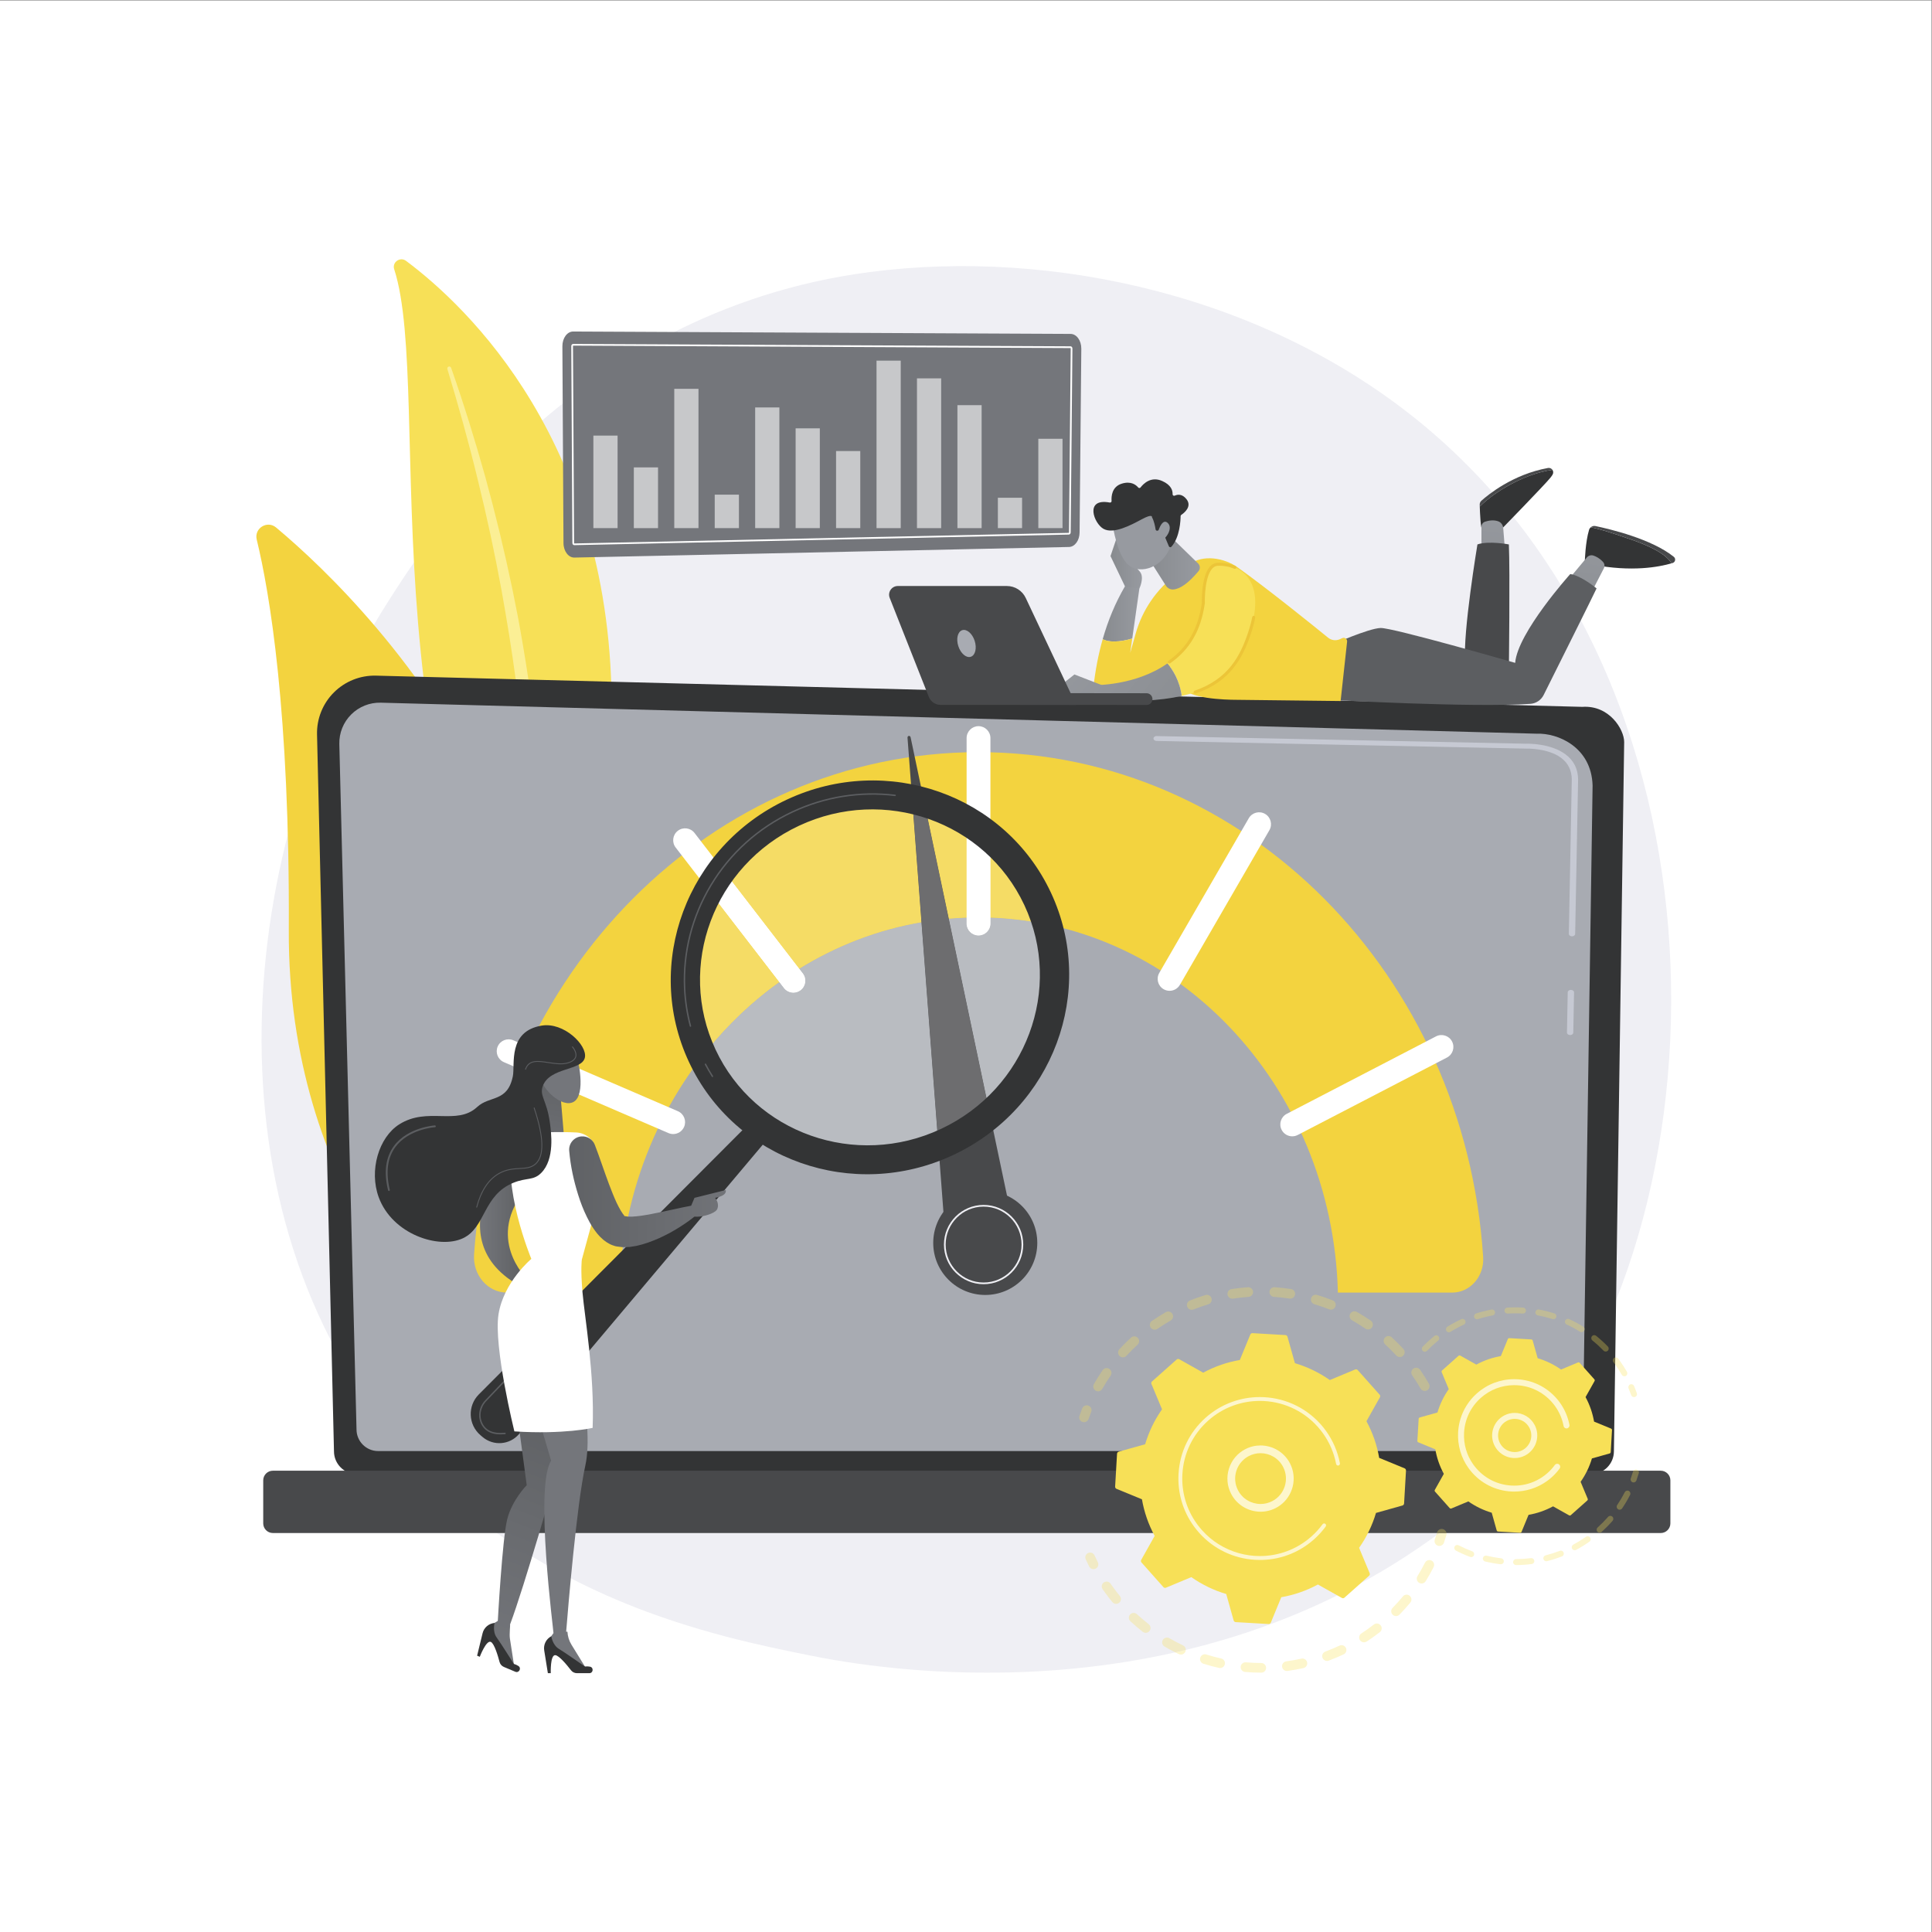 <?xml version="1.0" encoding="UTF-8" standalone="no"?>
<svg
   xmlns:dc="http://purl.org/dc/elements/1.1/"
   xmlns:cc="http://creativecommons.org/ns#"
   xmlns:rdf="http://www.w3.org/1999/02/22-rdf-syntax-ns#"
   xmlns:svg="http://www.w3.org/2000/svg"
   xmlns="http://www.w3.org/2000/svg"
   xmlns:sodipodi="http://sodipodi.sourceforge.net/DTD/sodipodi-0.dtd"
   xmlns:inkscape="http://www.inkscape.org/namespaces/inkscape"
   version="1.1"
   id="svg2"
   xml:space="preserve"
   width="3333.333"
   height="3333.333"
   viewBox="0 0 3333.333 3333.333"
   sodipodi:docname="OrgUVC-L_Tech-26_Single-09.eps"><rect x="0" y="0" width="3333.333" height="3333.333" fill="#808080" stroke="none"/><defs
     id="defs6"><clipPath
       clipPathUnits="userSpaceOnUse"
       id="clipPath62"><path
         d="m 19174.7,17837.3 v 351.2 c 0,29.8 18.9,56.5 47.2,65.6 43.6,14 110.6,27.1 171.5,4.2 35.8,-13.4 59.8,-47.3 62.8,-85.4 l 26.2,-328 z"
         id="path60" /></clipPath><linearGradient
       x1="0"
       y1="0"
       x2="1"
       y2="0"
       gradientUnits="userSpaceOnUse"
       gradientTransform="matrix(-248.27,-1698.7,1698.7,-248.27,19400.5,18511.4)"
       spreadMethod="pad"
       id="linearGradient68"><stop
         style="stop-opacity:1;stop-color:#979aa0"
         offset="0"
         id="stop64" /><stop
         style="stop-opacity:1;stop-color:#888b8f"
         offset="1"
         id="stop66" /></linearGradient><clipPath
       clipPathUnits="userSpaceOnUse"
       id="clipPath82"><path
         d="m 20324.3,17533.8 214.3,256.8 c 20.9,25 54.8,34.9 85.8,24.7 34.3,-11.2 79.9,-34.5 124,-82.4 20.5,-22.4 24.6,-55.5 10.6,-82.5 l -155.9,-302.2 z"
         id="path80" /></clipPath><linearGradient
       x1="0"
       y1="0"
       x2="1"
       y2="0"
       gradientUnits="userSpaceOnUse"
       gradientTransform="matrix(-248.273,-1698.72,1698.72,-248.273,20651.3,18328.6)"
       spreadMethod="pad"
       id="linearGradient88"><stop
         style="stop-opacity:1;stop-color:#979aa0"
         offset="0"
         id="stop84" /><stop
         style="stop-opacity:1;stop-color:#888b8f"
         offset="1"
         id="stop86" /></linearGradient><clipPath
       clipPathUnits="userSpaceOnUse"
       id="clipPath102"><path
         d="m 14747.1,17388.6 c 0,0 67.8,140.9 9,215.3 -58.8,74.4 -270.8,304.7 -270.8,304.7 l -24.6,159.1 -87.1,-259.2 186.9,-391 c 0,0 109.5,-118.4 186.6,-28.9 z"
         id="path100" /></clipPath><linearGradient
       x1="0"
       y1="0"
       x2="1"
       y2="0"
       gradientUnits="userSpaceOnUse"
       gradientTransform="matrix(-406.533,0,0,-406.533,14780.1,17711.4)"
       spreadMethod="pad"
       id="linearGradient108"><stop
         style="stop-opacity:1;stop-color:#979aa0"
         offset="0"
         id="stop104" /><stop
         style="stop-opacity:1;stop-color:#888b8f"
         offset="1"
         id="stop106" /></linearGradient><clipPath
       clipPathUnits="userSpaceOnUse"
       id="clipPath118"><path
         d="m 14272.3,16732.9 c 68.5,240.6 162.7,469.6 288.2,684.6 l 186.6,-28.9 -92.1,-646.9 c -70.4,-21.3 -262.5,-69.8 -382.7,-8.8 z"
         id="path116" /></clipPath><linearGradient
       x1="0"
       y1="0"
       x2="1"
       y2="0"
       gradientUnits="userSpaceOnUse"
       gradientTransform="matrix(-474.77,0,0,-474.77,14747.1,17060.3)"
       spreadMethod="pad"
       id="linearGradient124"><stop
         style="stop-opacity:1;stop-color:#979aa0"
         offset="0"
         id="stop120" /><stop
         style="stop-opacity:1;stop-color:#888b8f"
         offset="1"
         id="stop122" /></linearGradient><clipPath
       clipPathUnits="userSpaceOnUse"
       id="clipPath136"><path
         d="m 15094.6,18114.4 412.7,-401 c 27.6,-26.7 30.2,-70.4 5.5,-99.8 -127.3,-151.7 -236.6,-231.2 -327.4,-237.2 -38.6,-2.5 -75.1,17.8 -95.8,50.4 l -219.4,346 z"
         id="path134" /></clipPath><linearGradient
       x1="0"
       y1="0"
       x2="1"
       y2="0"
       gradientUnits="userSpaceOnUse"
       gradientTransform="matrix(-659.524,0,0,-659.524,15529.8,17745.3)"
       spreadMethod="pad"
       id="linearGradient142"><stop
         style="stop-opacity:1;stop-color:#979aa0"
         offset="0"
         id="stop138" /><stop
         style="stop-opacity:1;stop-color:#888b8f"
         offset="1"
         id="stop140" /></linearGradient><clipPath
       clipPathUnits="userSpaceOnUse"
       id="clipPath152"><path
         d="m 14261.4,16138.5 -355.1,138.2 -412.8,-328.4 739.2,-2.7 z"
         id="path150" /></clipPath><linearGradient
       x1="0"
       y1="0"
       x2="1"
       y2="0"
       gradientUnits="userSpaceOnUse"
       gradientTransform="matrix(1768.94,-1470.03,1470.03,1768.94,13414.2,16428.4)"
       spreadMethod="pad"
       id="linearGradient158"><stop
         style="stop-opacity:1;stop-color:#979aa0"
         offset="0"
         id="stop154" /><stop
         style="stop-opacity:1;stop-color:#888b8f"
         offset="1"
         id="stop156" /></linearGradient><clipPath
       clipPathUnits="userSpaceOnUse"
       id="clipPath168"><path
         d="m 14402.4,18207.1 c 0,0 56.3,-396.1 208.5,-517.9 152.1,-121.8 448.6,-30.1 548.7,268.5 l -199.5,510.6 z"
         id="path166" /></clipPath><linearGradient
       x1="0"
       y1="0"
       x2="1"
       y2="0"
       gradientUnits="userSpaceOnUse"
       gradientTransform="matrix(-224.938,809.777,809.777,224.938,14536.7,18939.8)"
       spreadMethod="pad"
       id="linearGradient174"><stop
         style="stop-opacity:1;stop-color:#979aa0"
         offset="0"
         id="stop170" /><stop
         style="stop-opacity:1;stop-color:#888b8f"
         offset="1"
         id="stop172" /></linearGradient><clipPath
       clipPathUnits="userSpaceOnUse"
       id="clipPath186"><path
         d="m 14980.8,18096.7 c 0,0 52,211.9 131.1,143.1 79,-68.8 -20.6,-220.3 -111.2,-249.1 z"
         id="path184" /></clipPath><linearGradient
       x1="0"
       y1="0"
       x2="1"
       y2="0"
       gradientUnits="userSpaceOnUse"
       gradientTransform="matrix(-224.937,809.775,809.775,224.937,14813,19016.6)"
       spreadMethod="pad"
       id="linearGradient192"><stop
         style="stop-opacity:1;stop-color:#979aa0"
         offset="0"
         id="stop188" /><stop
         style="stop-opacity:1;stop-color:#888b8f"
         offset="1"
         id="stop190" /></linearGradient><clipPath
       clipPathUnits="userSpaceOnUse"
       id="clipPath208"><path
         d="m 14160.9,15948.3 0.8,190.2 c 0,0 533.1,-11.8 948.1,280.6 67.4,-79.1 158.6,-219.3 185.2,-420.5 -276.8,-63.2 -642.6,-82.9 -1134.1,-50.3 z"
         id="path206" /></clipPath><linearGradient
       x1="0"
       y1="0"
       x2="1"
       y2="0"
       gradientUnits="userSpaceOnUse"
       gradientTransform="matrix(1768.94,-1470.03,1470.03,1768.94,13792.8,16883.9)"
       spreadMethod="pad"
       id="linearGradient214"><stop
         style="stop-opacity:1;stop-color:#979aa0"
         offset="0"
         id="stop210" /><stop
         style="stop-opacity:1;stop-color:#888b8f"
         offset="1"
         id="stop212" /></linearGradient><clipPath
       clipPathUnits="userSpaceOnUse"
       id="clipPath254"><path
         d="M 7196.6,6857.3 6691.05,6730.9 6817.43,5783 c 0,0 -189.58,-189.6 -252.77,-442.4 -63.2,-252.8 -121.46,-1314.1 -121.46,-1314.1 l -119.96,-72.6 -14.59,-60.5 349,-469.2 -57.87,373.4 c -9.19,59.3 6.72,179.6 1.71,182.1 189.58,505.5 595.11,1929.7 595.11,1929.7 z"
         id="path252" /></clipPath><linearGradient
       x1="0"
       y1="0"
       x2="1"
       y2="0"
       gradientUnits="userSpaceOnUse"
       gradientTransform="matrix(1427.27,3674.3,3674.3,-1427.27,6064.56,3507.7)"
       spreadMethod="pad"
       id="linearGradient260"><stop
         style="stop-opacity:1;stop-color:#74767b"
         offset="0"
         id="stop256" /><stop
         style="stop-opacity:1;stop-color:#5c5e61"
         offset="1"
         id="stop258" /></linearGradient><clipPath
       clipPathUnits="userSpaceOnUse"
       id="clipPath270"><path
         d="m 7344.32,3886.9 c -5.47,0.1 -10.85,-0.3 -16.36,0 24.43,304.8 136.08,1646.1 247.8,2148.8 C 7702.14,6604.5 7386.18,7742 7386.18,7742 L 6817.43,7173.2 7133.4,6098.9 c -216.53,-324.8 35.32,-2226.8 29.9,-2226 l 0.34,-4.2 -82.44,-113.4 10.03,-61.5 503.65,-297.2 -198.18,321.8 c -31.45,51.1 -48.83,109 -52.38,168.5 z"
         id="path268" /></clipPath><linearGradient
       x1="0"
       y1="0"
       x2="1"
       y2="0"
       gradientUnits="userSpaceOnUse"
       gradientTransform="matrix(2001.94,1124.69,1124.69,-2001.94,8389.38,6074.3)"
       spreadMethod="pad"
       id="linearGradient276"><stop
         style="stop-opacity:1;stop-color:#74767b"
         offset="0"
         id="stop272" /><stop
         style="stop-opacity:1;stop-color:#5c5e61"
         offset="1"
         id="stop274" /></linearGradient><clipPath
       clipPathUnits="userSpaceOnUse"
       id="clipPath286"><path
         d="m 6704.6,10264.4 c 0,0 -1107.35,-1248.1 0,-1888 l 112.83,81.7 c 0,0 -549.76,526.5 0,1170.9 z"
         id="path284" /></clipPath><linearGradient
       x1="0"
       y1="0"
       x2="1"
       y2="0"
       gradientUnits="userSpaceOnUse"
       gradientTransform="matrix(604.985,0,0,-604.985,6212.44,9320.4)"
       spreadMethod="pad"
       id="linearGradient292"><stop
         style="stop-opacity:1;stop-color:#74767b"
         offset="0"
         id="stop288" /><stop
         style="stop-opacity:1;stop-color:#5c5e61"
         offset="1"
         id="stop290" /></linearGradient><clipPath
       clipPathUnits="userSpaceOnUse"
       id="clipPath308"><path
         d="m 7257.6,10796.2 45.23,-531.8 h -429.68 l 106.84,811.7 z"
         id="path306" /></clipPath><linearGradient
       x1="0"
       y1="0"
       x2="1"
       y2="0"
       gradientUnits="userSpaceOnUse"
       gradientTransform="matrix(303.664,1675.78,1675.78,-303.664,6966.1,9702.8)"
       spreadMethod="pad"
       id="linearGradient314"><stop
         style="stop-opacity:1;stop-color:#74767b"
         offset="0"
         id="stop310" /><stop
         style="stop-opacity:1;stop-color:#5c5e61"
         offset="1"
         id="stop312" /></linearGradient><clipPath
       clipPathUnits="userSpaceOnUse"
       id="clipPath326"><path
         d="m 7701.91,10181 c 63.29,-166.7 120.45,-341.5 181.86,-505.3 31.23,-81.9 62.9,-162.3 96.79,-236 17.14,-36.8 35.96,-70.5 53.24,-101.1 17.3,-30.3 36.78,-55.6 46.93,-67.2 1.99,-1.7 -4.68,-3 -6.91,-3.1 -1.34,-0.2 42.79,-7.2 56.33,-9.5 l 52.89,0.3 c 75.81,3.9 161.68,17.3 247.81,34 173.73,32.4 354.35,77.9 539.8,112.3 l 1.43,0.3 c 35.48,6.5 69.59,-16.9 76.17,-52.4 4.34,-23.4 -4.46,-46.3 -21.07,-61 -74.78,-65.8 -154.05,-119.9 -236.27,-172.5 -41.38,-25.3 -83.49,-50.1 -126.3,-73.9 -43.64,-22.3 -87.41,-44.7 -132.87,-65.4 -91.53,-39.9 -186.08,-76.6 -295,-100.2 -28.62,-4.8 -56.87,-9.9 -86.32,-13.8 -33.04,-1.1 -63.04,-4.1 -99.12,-2 -19.16,1.9 -38.41,4.3 -57.61,7.1 -10.24,1.8 -17.76,2 -30.16,5.4 -13.16,3.9 -26.29,8.3 -39.24,13.2 -27.05,9.7 -44.53,21.5 -66.5,33.7 -18.24,12 -34.88,24.6 -51.01,37.5 -59.55,50.7 -96.53,101 -129.12,149.4 -32.49,48.3 -58.26,96.6 -81.38,144.1 -46.39,94.7 -82.61,188.5 -111.99,283 -59.56,189.4 -99.91,375.5 -116.95,573.2 -8.15,94.6 62,178 156.68,186.2 78.37,6.7 148.99,-40.2 175.62,-110.2 z"
         id="path324" /></clipPath><linearGradient
       x1="0"
       y1="0"
       x2="1"
       y2="0"
       gradientUnits="userSpaceOnUse"
       gradientTransform="matrix(-2811.71,11.248,11.248,2811.71,9726.03,9573.2)"
       spreadMethod="pad"
       id="linearGradient332"><stop
         style="stop-opacity:1;stop-color:#74767b"
         offset="0"
         id="stop328" /><stop
         style="stop-opacity:1;stop-color:#5c5e61"
         offset="1"
         id="stop330" /></linearGradient><clipPath
       clipPathUnits="userSpaceOnUse"
       id="clipPath342"><path
         d="m 8912.28,9320.4 76.67,182 403.55,100.6 c 0,0 32.29,-70 -137.2,-100.6 0,0 60.53,-66.9 28.25,-145.6 -32.29,-78.7 -375.31,-157.5 -371.27,-36.4 z"
         id="path340" /></clipPath><linearGradient
       x1="0"
       y1="0"
       x2="1"
       y2="0"
       gradientUnits="userSpaceOnUse"
       gradientTransform="matrix(-2811.71,11.248,11.248,2811.71,9725.45,9428.4)"
       spreadMethod="pad"
       id="linearGradient348"><stop
         style="stop-opacity:1;stop-color:#74767b"
         offset="0"
         id="stop344" /><stop
         style="stop-opacity:1;stop-color:#5c5e61"
         offset="1"
         id="stop346" /></linearGradient><clipPath
       clipPathUnits="userSpaceOnUse"
       id="clipPath358"><path
         d="m 7439.53,11410.4 c 15.34,-9.1 136.23,-435.4 34.93,-614.2 -101.3,-178.8 -410.64,21.5 -494.47,279.9 -83.83,258.5 50.85,575.3 459.54,334.3 z"
         id="path356" /></clipPath><linearGradient
       x1="0"
       y1="0"
       x2="1"
       y2="0"
       gradientUnits="userSpaceOnUse"
       gradientTransform="matrix(-641.069,1012.22,1012.22,641.069,6662.03,12093.3)"
       spreadMethod="pad"
       id="linearGradient364"><stop
         style="stop-opacity:1;stop-color:#74767b"
         offset="0"
         id="stop360" /><stop
         style="stop-opacity:1;stop-color:#5c5e61"
         offset="1"
         id="stop362" /></linearGradient></defs><sodipodi:namedview
     pagecolor="#ffffff"
     bordercolor="#666666"
     borderopacity="1"
     objecttolerance="10"
     gridtolerance="10"
     guidetolerance="10"
     inkscape:pageopacity="0"
     inkscape:pageshadow="2"
     inkscape:window-width="640"
     inkscape:window-height="480"
     id="namedview4" /><g
     id="g10"
     inkscape:groupmode="layer"
     inkscape:label="ink_ext_XXXXXX"
     transform="matrix(1.333,0,0,-1.333,0,3333.333)"><g
       id="g12"
       transform="scale(0.1)"><path
         d="M 0,0 H 25000 V 25000 H 0 Z"
         style="fill:#ffffff;fill-opacity:1;fill-rule:nonzero;stroke:none"
         id="path14" /><path
         d="m 19515.5,5916.9 c -374.6,-391.8 -729.1,-644.4 -1009.2,-844 C 15214.1,2726.8 11318.6,3410.6 10490.6,3577.7 9268.07,3824.3 6904.87,4301 5196.32,6296.6 2611.43,9315.7 3013.94,14072.3 5018.96,17212.2 c 366.74,574.3 2304.02,3762 6241.54,4273.2 2382.9,309.4 5160.7,-314.6 7172.2,-1988.4 4222.5,-3513.6 3921.9,-10611.6 1082.8,-13580.1"
         style="fill:#efeff4;fill-opacity:1;fill-rule:nonzero;stroke:none"
         id="path16" /><path
         d="m 5102.15,21521.6 c -29.44,90.9 76.5,165.6 153.06,108.5 777.43,-579.8 2689.76,-2363.4 2661.56,-5863.3 -35.39,-4391.2 1046.49,-5869.1 2279.13,-6705.5 0,0 -1593.85,278.1 -2746.52,1771.4 -2830.03,3666.6 -1823.83,9073.5 -2347.23,10688.9"
         style="fill:#f7e057;fill-opacity:1;fill-rule:nonzero;stroke:none"
         id="path18" /><path
         d="m 6839.53,16210.2 -165.05,4.3 c -51.2,383 -113.67,764.6 -181.77,1145.2 -88.53,484.2 -192.23,965.8 -310.47,1444 -115.75,479 -249.05,953.7 -391.74,1425.9 -3.91,13 3.06,27 16,31.5 2.81,1 5.67,1.5 8.49,1.5 10.55,0 20.42,-6.6 24.12,-17.1 163.94,-466.4 309.9,-939.1 443.27,-1415.6 131.08,-477.1 247.12,-958.5 348.41,-1443.3 25.1,-121.2 49.21,-242.7 72.66,-364.3 22.27,-121.8 44.77,-243.6 64.91,-365.8 25.34,-148.4 49.07,-297.2 71.17,-446.3"
         style="fill:#fbef95;fill-opacity:1;fill-rule:nonzero;stroke:none"
         id="path20" /><path
         d="m 6831.49,7183 c -51.59,-168.2 -258.24,-229.1 -394.27,-117.5 -750.6,616 -2715.28,2549.6 -2699.21,5901.5 13.58,2830.6 -248.05,4366.8 -415.13,5055.9 -35.33,145.8 135.9,251.9 250.87,155.6 C 4842.19,17116.5 8701,13279.4 6831.49,7183"
         style="fill:#f3d33f;fill-opacity:1;fill-rule:nonzero;stroke:none"
         id="path22" /><path
         d="m 4322.8,6221.2 c 0,-162.3 132.95,-295.1 295.43,-295.1 H 20593.6 c 162.5,0 295.5,132.8 295.5,295.1 l 132.9,9180.7 c 0,162.3 -191.2,479.2 -541.7,455.4 l -15612.99,404 c -203.87,5.3 -400.99,-73.2 -545.35,-217.1 -144.38,-143.9 -223.36,-340.7 -218.54,-544.3 L 4322.8,6221.2"
         style="fill:#333435;fill-opacity:1;fill-rule:nonzero;stroke:none"
         id="path24" /><path
         d="m 4614.47,6504.4 c 0,-153.7 125.77,-279.5 279.49,-279.5 H 20208.4 c 153.7,0 279.5,125.8 279.5,279.5 l 125.4,8334.3 c -14.7,501.5 -454.5,681.7 -721,671.1 l -14963.58,401.5 c -143.23,3.8 -281.71,-51.4 -383.15,-152.6 -101.45,-101.2 -157.24,-239.6 -153.64,-382.9 l 222.54,-8871.4"
         style="fill:#a8abb2;fill-opacity:1;fill-rule:nonzero;stroke:none"
         id="path26" /><path
         d="m 20322.4,11609.1 h -0.6 c -22.6,0.2 -40.7,14.6 -40.4,32.1 l 10,521.5 c 0.3,17.3 18.6,31.1 40.9,31.1 h 0.6 c 22.6,-0.2 40.7,-14.6 40.3,-32 l -9.9,-521.6 c -0.3,-17.3 -18.6,-31.1 -40.9,-31.1"
         style="fill:#c6c9d3;fill-opacity:1;fill-rule:nonzero;stroke:none"
         id="path28" /><path
         d="m 20346.7,12887.1 h -0.6 c -22.6,0.3 -40.7,14.7 -40.3,32.1 l 38,1997.6 c -0.8,118.6 -47.4,213.3 -138.8,280.9 -170.5,126.1 -441.2,119.6 -452.6,119.2 l -4782.7,99 c -22.6,0.4 -40.5,15 -39.9,32.4 0.6,17.4 18,32.3 42.1,30.7 l 4779.8,-98.9 c 29.8,1.3 318,5.2 510,-136.8 108,-79.8 163.2,-189.8 164,-326.9 l -38,-1998.1 c -0.4,-17.3 -18.6,-31.2 -41,-31.2"
         style="fill:#c6c9d3;fill-opacity:1;fill-rule:nonzero;stroke:none"
         id="path30" /><path
         d="m 3531.5,5164 h 17963.9 c 68.5,0 124.6,56 124.6,124.5 v 557.6 c 0,68.5 -56.1,124.5 -124.6,124.5 H 3531.5 c -68.48,0 -124.52,-56 -124.52,-124.5 v -557.6 c 0,-68.5 56.04,-124.5 124.52,-124.5"
         style="fill:#48494b;fill-opacity:1;fill-rule:nonzero;stroke:none"
         id="path32" /><path
         d="m 8013.66,8276.1 c 68.11,2694.4 2124.54,4856.2 4651.54,4856.2 2526.9,0 4583.3,-2161.8 4651.4,-4856.2 h 1480.2 c 231.8,0 415.9,210.5 400,458.6 -234.8,3652 -3069.4,6536.3 -6531.6,6536.3 -3451.15,0 -6278.51,-2865.7 -6529.29,-6500.9 -18.38,-266.5 177.05,-494 426.04,-494 h 1451.71"
         style="fill:#f3d33f;fill-opacity:1;fill-rule:nonzero;stroke:none"
         id="path34" /><path
         d="m 12665.2,12898.5 c -85.2,0 -154.2,69 -154.2,154.2 v 2400.5 c 0,85.1 69,154.1 154.2,154.1 85.1,0 154.1,-69 154.1,-154.1 v -2400.5 c 0,-85.2 -69,-154.2 -154.1,-154.2"
         style="fill:#ffffff;fill-opacity:1;fill-rule:nonzero;stroke:none"
         id="path36" /><path
         d="m 15137.9,12182.1 c -26.2,0 -52.8,6.7 -77.1,20.7 -73.7,42.7 -98.9,137 -56.2,210.7 l 1158.6,2002.2 c 42.6,73.6 136.9,98.9 210.6,56.2 73.7,-42.7 98.9,-137 56.3,-210.7 l -1158.6,-2002.1 c -28.6,-49.4 -80.4,-77 -133.6,-77"
         style="fill:#ffffff;fill-opacity:1;fill-rule:nonzero;stroke:none"
         id="path38" /><path
         d="m 16725.7,10298.6 c -55.7,0 -109.5,30.3 -136.9,83.2 -39.3,75.6 -9.8,168.7 65.8,207.9 l 1931.7,1002.4 c 75.6,39.2 168.7,9.7 207.9,-65.9 39.2,-75.5 9.7,-168.6 -65.8,-207.8 L 16796.6,10316 c -22.7,-11.8 -47,-17.4 -70.9,-17.4"
         style="fill:#ffffff;fill-opacity:1;fill-rule:nonzero;stroke:none"
         id="path40" /><path
         d="m 10269.1,12158.3 c -46.2,0 -91.8,20.7 -122.2,60.1 l -1401.64,1818.4 c -51.99,67.5 -39.45,164.3 27.98,216.3 67.47,51.9 164.26,39.4 216.23,-28 l 1401.63,-1818.5 c 52,-67.4 39.4,-164.2 -28,-216.2 -28,-21.6 -61.1,-32.1 -94,-32.1"
         style="fill:#ffffff;fill-opacity:1;fill-rule:nonzero;stroke:none"
         id="path42" /><path
         d="m 8712.91,10328 c -20.37,0 -41.06,4.1 -60.96,12.6 l -2129.62,917.8 c -78.18,33.7 -114.27,124.4 -80.57,202.6 33.73,78.2 124.45,114.2 202.62,80.6 l 2129.61,-917.8 c 78.19,-33.7 114.28,-124.4 80.58,-202.6 -25.15,-58.3 -81.98,-93.2 -141.66,-93.2"
         style="fill:#ffffff;fill-opacity:1;fill-rule:nonzero;stroke:none"
         id="path44" /><path
         d="m 12228,9096.3 -481.9,6360.3 c -2.2,29.1 34.2,34.5 40.2,6 L 13076,9330.7 12228,9096.3"
         style="fill:#48494b;fill-opacity:1;fill-rule:nonzero;stroke:none"
         id="path46" /><path
         d="m 13425.8,8918.8 c 0,-371.9 -301.5,-673.5 -673.5,-673.5 -371.9,0 -673.4,301.6 -673.4,673.5 0,372 301.5,673.5 673.4,673.5 372,0 673.5,-301.5 673.5,-673.5"
         style="fill:#48494b;fill-opacity:1;fill-rule:nonzero;stroke:none"
         id="path48" /><path
         d="m 12730.9,9388.8 c -270.9,0 -491.2,-220.3 -491.2,-491.2 0,-270.8 220.3,-491.1 491.2,-491.1 270.8,0 491.1,220.3 491.1,491.1 0,270.9 -220.3,491.2 -491.1,491.2 z m 0,-1004.3 c -283,0 -513.2,230.2 -513.2,513.1 0,283 230.2,513.2 513.2,513.2 282.9,0 513.2,-230.2 513.2,-513.2 0,-282.9 -230.3,-513.1 -513.2,-513.1"
         style="fill:#efeff4;fill-opacity:1;fill-rule:nonzero;stroke:none"
         id="path50" /><path
         d="m 19152.8,18449.8 c -0.3,8.7 -0.6,16.8 -0.8,23.7 -0.6,19.7 7.4,38.6 22,51.7 85.9,77.1 407.4,341.5 861.7,423.9 24.5,4.4 45.8,-6.7 57.7,-24.1 -37.9,-4.6 -88.6,-14.3 -157,-32.3 -224.6,-58.9 -551.2,-215.9 -783.6,-442.9"
         style="fill:#48494b;fill-opacity:1;fill-rule:nonzero;stroke:none"
         id="path52" /><path
         d="m 19936.4,18892.7 c 68.4,18 119.1,27.7 157,32.3 12,-17.6 14.5,-41.7 1.5,-63.1 -7.4,-12 -16.5,-25 -27.6,-38.9 -71.1,-89 -645.8,-678.7 -645.8,-678.7 0,0 -182.5,-22.2 -238.2,10.1 -18.1,10.5 -27.1,199.9 -30.5,295.4 232.4,227 559,384 783.6,442.9"
         style="fill:#333435;fill-opacity:1;fill-rule:nonzero;stroke:none"
         id="path54" /><g
         id="g56"><g
           id="g58"
           clip-path="url(#clipPath62)"><path
             d="m 19174.7,17837.3 v 351.2 c 0,29.8 18.9,56.5 47.2,65.6 43.6,14 110.6,27.1 171.5,4.2 35.8,-13.4 59.8,-47.3 62.8,-85.4 l 26.2,-328 -307.7,-7.6"
             style="fill:url(#linearGradient68);fill-opacity:1;fill-rule:nonzero;stroke:none"
             id="path70" /></g></g><path
         d="m 20567.5,18148.3 c 4.2,13.8 12.3,25.4 22.7,34 73.7,-14.5 227.3,-55.1 541.8,-166.2 364.6,-128.7 471.4,-241.2 502.1,-301.3 -156.2,-45.7 -511.3,-115.7 -1020.7,-16.1 l -100.6,47.2 c 0,0 7,245.4 54.7,402.4"
         style="fill:#333435;fill-opacity:1;fill-rule:nonzero;stroke:none"
         id="path72" /><path
         d="m 21132,18016.1 c -314.5,111.1 -468.1,151.7 -541.8,166.2 16.2,13.5 38.1,19.8 60.2,15.1 181.1,-37.6 728.3,-166.4 1014.2,-398.3 28.6,-23.1 20.2,-68.8 -14.9,-79.6 -4.9,-1.5 -10.2,-3.1 -15.6,-4.7 -30.7,60.1 -137.5,172.6 -502.1,301.3"
         style="fill:#48494b;fill-opacity:1;fill-rule:nonzero;stroke:none"
         id="path74" /><g
         id="g76"><g
           id="g78"
           clip-path="url(#clipPath82)"><path
             d="m 20324.3,17533.8 214.3,256.8 c 20.9,25 54.8,34.9 85.8,24.7 34.3,-11.2 79.9,-34.5 124,-82.4 20.5,-22.4 24.6,-55.5 10.6,-82.5 l -155.9,-302.2 -278.8,185.6"
             style="fill:url(#linearGradient88);fill-opacity:1;fill-rule:nonzero;stroke:none"
             id="path90" /></g></g><path
         d="m 19529.4,17959.6 c 0,0 -261.6,50.2 -406.7,0 0,0 -191.3,-1147.9 -158.4,-1517 l 565.1,-114.9 c 0,0 16,1293.4 0,1631.9"
         style="fill:#48494b;fill-opacity:1;fill-rule:nonzero;stroke:none"
         id="path92" /><path
         d="m 17210.3,15948.3 c 0,0 1847.8,-103.7 2597.7,-52 73.5,5.1 138.7,48.6 171.6,114.4 160.7,321.8 642.8,1287.4 685,1379.6 0,0 -195.8,163.6 -340.3,186.1 0,0 -684.4,-761.3 -713,-1149.8 0,0 -1584.9,455.9 -1741.4,451.5 -156.6,-4.3 -636.6,-218.5 -636.6,-218.5 l -23,-711.3"
         style="fill:#5c5e61;fill-opacity:1;fill-rule:nonzero;stroke:none"
         id="path94" /><g
         id="g96"><g
           id="g98"
           clip-path="url(#clipPath102)"><path
             d="m 14747.1,17388.6 c 0,0 67.8,140.9 9,215.3 -58.8,74.4 -270.8,304.7 -270.8,304.7 l -24.6,159.1 -87.1,-259.2 186.9,-391 c 0,0 109.5,-118.4 186.6,-28.9"
             style="fill:url(#linearGradient108);fill-opacity:1;fill-rule:nonzero;stroke:none"
             id="path110" /></g></g><g
         id="g112"><g
           id="g114"
           clip-path="url(#clipPath118)"><path
             d="m 14272.3,16732.9 c 68.5,240.6 162.7,469.6 288.2,684.6 l 186.6,-28.9 -92.1,-646.9 c -70.4,-21.3 -262.5,-69.8 -382.7,-8.8"
             style="fill:url(#linearGradient124);fill-opacity:1;fill-rule:nonzero;stroke:none"
             id="path126" /></g></g><path
         d="m 14151.5,16103 c 23.9,217.4 63.3,427.7 120.8,629.9 120.2,-61 312.3,-12.5 382.7,8.8 l -26.4,-185.7 70.7,250.1 c 86,304.3 269,572.1 521.2,762.9 l 175.6,132.9 c 172.5,130.6 448.4,85.5 624.5,-40.4 390.9,-279.3 971.1,-747.7 1169.2,-908.8 42.6,-34.7 100.9,-42.4 151.1,-20.2 l 33,14.7 c 31.3,13.8 65.8,-11.5 62,-45.4 l -84.1,-769 -1342.8,15.5 c -161,0 -627.4,16.6 -701.6,159.5 l -124.2,304.8 c -290.9,-247.5 -664.2,-417.5 -864.1,-467 -92.2,-22.9 -178.6,57.6 -167.6,157.4"
         style="fill:#f3d33f;fill-opacity:1;fill-rule:nonzero;stroke:none"
         id="path128" /><g
         id="g130"><g
           id="g132"
           clip-path="url(#clipPath136)"><path
             d="m 15094.6,18114.4 412.7,-401 c 27.6,-26.7 30.2,-70.4 5.5,-99.8 -127.3,-151.7 -236.6,-231.2 -327.4,-237.2 -38.6,-2.5 -75.1,17.8 -95.8,50.4 l -219.4,346 224.4,341.6"
             style="fill:url(#linearGradient142);fill-opacity:1;fill-rule:nonzero;stroke:none"
             id="path144" /></g></g><g
         id="g146"><g
           id="g148"
           clip-path="url(#clipPath152)"><path
             d="m 14261.4,16138.5 -355.1,138.2 -412.8,-328.4 739.2,-2.7 28.7,192.9"
             style="fill:url(#linearGradient158);fill-opacity:1;fill-rule:nonzero;stroke:none"
             id="path160" /></g></g><g
         id="g162"><g
           id="g164"
           clip-path="url(#clipPath168)"><path
             d="m 14402.4,18207.1 c 0,0 56.3,-396.1 208.5,-517.9 152.1,-121.8 448.6,-30.1 548.7,268.5 l -199.5,510.6 -557.7,-261.2"
             style="fill:url(#linearGradient174);fill-opacity:1;fill-rule:nonzero;stroke:none"
             id="path176" /></g></g><path
         d="m 14982.6,18137.9 c -11.6,-3.7 -23.7,3.7 -25.5,15.7 -5.5,36.6 -19.2,108.9 -47,158.2 0,0 14.5,52 -131.3,-26.5 -145.9,-78.5 -364.9,-193.9 -493.9,-125.2 -125.7,67 -253.1,403.9 79.2,341.5 12.6,-2.4 24.3,7.7 23.3,20.5 -4.1,55.4 1.4,182.8 130.5,223.7 120.7,38.2 186.8,-16.3 214,-49.1 8,-9.7 22.9,-9.5 30.5,0.4 36.2,47.3 134.4,147.8 279,84 119.1,-52.4 137.6,-125.8 135.7,-171.5 -0.7,-14.8 14.4,-24.9 27.8,-18.7 36.5,16.8 95.2,25.6 151.4,-44.8 77.6,-97.4 -33.4,-181.8 -66.7,-203.9 -5.4,-3.7 -8.8,-9.7 -8.9,-16.2 -0.3,-50.7 -8.2,-271.5 -118.8,-396 -9.6,-10.8 -27.3,-7.7 -32.9,5.6 l -85.2,203.1 c -4,9.4 -14.5,14.2 -24.2,11.1 l -37,-11.9"
         style="fill:#333435;fill-opacity:1;fill-rule:nonzero;stroke:none"
         id="path178" /><g
         id="g180"><g
           id="g182"
           clip-path="url(#clipPath186)"><path
             d="m 14980.8,18096.7 c 0,0 52,211.9 131.1,143.1 79,-68.8 -20.6,-220.3 -111.2,-249.1 l -19.9,106"
             style="fill:url(#linearGradient192);fill-opacity:1;fill-rule:nonzero;stroke:none"
             id="path194" /></g></g><path
         d="m 15575.3,17202.6 c 0,0 -16,490.3 185.5,500.2 250.1,12.2 652.2,-169 412.8,-887.7 -132.2,-397.1 -331.5,-691.7 -878.6,-816.5 -26.6,201.2 -117.8,341.4 -185.2,420.5 222.9,157.1 411.7,401.8 465.5,783.5"
         style="fill:#f7e057;fill-opacity:1;fill-rule:nonzero;stroke:none"
         id="path196" /><path
         d="m 15134.9,16417.7 c 3.9,0 7.8,1.2 11.3,3.6 256.6,180.8 399.1,428.3 448.5,778.6 0.1,1.1 0.2,2.2 0.1,3.3 -4.2,131.1 17.6,472.7 166.9,480 72.2,3.5 148,-10.1 213.3,-38.4 10,-4.2 21.5,0.3 25.8,10.3 4.3,9.9 -0.3,21.4 -10.2,25.7 -70.7,30.7 -152.7,45.3 -230.8,41.6 -214,-10.5 -205.2,-481 -204.2,-518.7 -47.9,-338 -185.2,-576.5 -432,-750.4 -8.9,-6.2 -11,-18.5 -4.8,-27.3 3.9,-5.4 9.9,-8.3 16.1,-8.3"
         style="fill:#ecc538;fill-opacity:1;fill-rule:nonzero;stroke:none"
         id="path198" /><path
         d="m 15469.2,16028.3 c 2.1,0 4.2,0.3 6.4,1.1 453.8,156.6 612.6,467.2 716.6,779.5 23.6,70.7 41.8,138.9 54.1,202.5 2,10.7 -4.9,21 -15.5,23 -10.7,2.1 -20.9,-4.9 -23,-15.5 -12,-62 -29.7,-128.5 -52.8,-197.6 -100.8,-302.8 -254.5,-603.8 -692.2,-754.9 -10.3,-3.5 -15.7,-14.7 -12.2,-24.9 2.8,-8.1 10.4,-13.2 18.6,-13.2"
         style="fill:#ecc538;fill-opacity:1;fill-rule:nonzero;stroke:none"
         id="path200" /><g
         id="g202"><g
           id="g204"
           clip-path="url(#clipPath208)"><path
             d="m 14160.9,15948.3 0.8,190.2 c 0,0 533.1,-11.8 948.1,280.6 67.4,-79.1 158.6,-219.3 185.2,-420.5 -276.8,-63.2 -642.6,-82.9 -1134.1,-50.3"
             style="fill:url(#linearGradient214);fill-opacity:1;fill-rule:nonzero;stroke:none"
             id="path216" /></g></g><path
         d="m 14844.3,15881.9 c -1.3,0 -2.6,-0.1 -3.9,0 l -1695.6,1.8 c -41.9,0 -75.9,34.1 -75.8,76 0,41.9 34.2,76.5 76,75.8 l 1695.5,-1.9 c 42,0 75.9,-34 75.9,-75.9 -0.1,-40.6 -32,-73.8 -72.1,-75.8"
         style="fill:#48494b;fill-opacity:1;fill-rule:nonzero;stroke:none"
         id="path218" /><path
         d="m 11620.6,17421.4 h 1412 c 104.2,0 199,-60.1 243.5,-154.3 l 652.8,-1384.3 H 12174 c -67.1,0 -127.4,41.1 -152.1,103.5 l -506.2,1280.9 c -29.3,74 25.3,154.2 104.9,154.2"
         style="fill:#48494b;fill-opacity:1;fill-rule:nonzero;stroke:none"
         id="path220" /><path
         d="m 12615.4,16711.7 c 30.6,-95.1 8,-187.4 -50.5,-206.3 -58.5,-18.8 -130.7,43 -161.3,138.1 -30.6,95.1 -8,187.4 50.5,206.2 58.5,18.9 130.7,-43 161.3,-138"
         style="fill:#a8abb2;fill-opacity:1;fill-rule:nonzero;stroke:none"
         id="path222" /><path
         d="m 9736.56,10505.6 -3538.6,-3547 c -148.42,-148.8 -138.64,-392.4 21.2,-528.9 l 26.24,-22.3 c 141.43,-120.7 354.07,-103.2 473.84,39 l 3244.86,3852.6 -227.54,206.6"
         style="fill:#333435;fill-opacity:1;fill-rule:nonzero;stroke:none"
         id="path224" /><path
         d="m 11229.2,10065.8 c -865.5,0 -1689.03,481.7 -2074.41,1305.6 -4.47,9.6 -8.89,19.2 -13.21,28.8 275.43,342.3 593.53,644.3 945.32,896 l 60,-77.8 c 30.4,-39.4 76,-60.1 122.2,-60.1 32.9,0 66,10.5 94,32.1 67.4,52 80,148.8 28,216.2 l -47,61 c 480.1,297.2 1014.3,504.9 1582.9,602.2 l 213.6,-2819.3 c -297.5,-125.1 -607,-184.7 -911.4,-184.7"
         style="fill:#b9bcc1;fill-opacity:1;fill-rule:nonzero;stroke:none"
         id="path226" /><path
         d="m 9141.58,11400.2 c -301.48,668.4 -248.66,1410.2 80.83,2017.6 l 864.49,-1121.6 c -351.79,-251.7 -669.89,-553.7 -945.32,-896 m 1202.52,1067.4 -945.49,1226.7 c 224.68,303.2 526.89,557.2 894.39,729.1 323.7,151.4 663.9,223.1 997.8,223.1 176.6,0 351.5,-20 521.2,-58.9 l 115,-1517.8 c -568.6,-97.3 -1102.8,-305 -1582.9,-602.2"
         style="fill:#f5dc65;fill-opacity:1;fill-rule:nonzero;stroke:none"
         id="path228" /><path
         d="m 10269.1,12158.3 c -46.2,0 -91.8,20.7 -122.2,60.1 l -60,77.8 -864.49,1121.6 c 51.93,95.7 110.82,188.2 176.2,276.5 l 945.49,-1226.7 47,-61 c 52,-67.4 39.4,-164.2 -28,-216.2 -28,-21.6 -61.1,-32.1 -94,-32.1"
         style="fill:#ffffff;fill-opacity:1;fill-rule:nonzero;stroke:none"
         id="path230" /><path
         d="m 12795.9,10662.5 -516,2452.9 c 76.6,6.8 153.5,11.5 231.1,14.2 v -76.9 c 0,-85.2 69,-154.2 154.2,-154.2 85.1,0 154.1,69 154.1,154.2 v 76.9 c 223,-7.8 442.3,-32.5 656.3,-72.8 269.2,-861.8 -9.2,-1799 -679.7,-2394.3"
         style="fill:#b9bcc1;fill-opacity:1;fill-rule:nonzero;stroke:none"
         id="path232" /><path
         d="m 13475.6,13056.8 c -214,40.3 -433.3,65 -656.3,72.8 v 942.2 c 224.1,-198.1 411.6,-443.7 546,-730.9 43.6,-93.3 80.3,-188.3 110.3,-284.1 m -1195.7,58.6 -300.1,1427 c 186.5,-57.7 365.2,-138.8 531.2,-241.5 v -1171.3 c -77.6,-2.7 -154.5,-7.4 -231.1,-14.2"
         style="fill:#f5dc65;fill-opacity:1;fill-rule:nonzero;stroke:none"
         id="path234" /><path
         d="m 12665.2,12898.5 c -85.2,0 -154.2,69 -154.2,154.2 v 76.9 1171.3 c 108.7,-67.3 211.8,-143.7 308.3,-229.1 v -942.2 -76.9 c 0,-85.2 -69,-154.2 -154.1,-154.2"
         style="fill:#ffffff;fill-opacity:1;fill-rule:nonzero;stroke:none"
         id="path236" /><path
         d="m 12140.6,10250.5 -213.6,2819.3 -115,1517.8 c 56.6,-13 112.5,-28.1 167.8,-45.2 l 300.1,-1427 516,-2452.9 c -166.3,-147.7 -356.7,-274.3 -568.9,-373.6 -28.7,-13.4 -57.5,-26.2 -86.4,-38.4"
         style="fill:#6d6d6f;fill-opacity:1;fill-rule:nonzero;stroke:none"
         id="path238" /><path
         d="m 12178,10393.8 c -1103.8,-516.3 -2409.46,-56.2 -2916.42,1027.6 -506.97,1083.8 -23.21,2380.9 1080.52,2897.2 1103.7,516.2 2409.4,56.2 2916.4,-1027.6 506.9,-1083.8 23.2,-2380.9 -1080.5,-2897.2 z m -1994,4262.7 C 8890.26,14051.3 8323.21,12530.8 8917.47,11260.4 9511.72,9990 11042.3,9450.7 12336,10055.9 c 1293.8,605.2 1860.8,2125.6 1266.6,3396 -594.3,1270.5 -2124.8,1809.7 -3418.6,1204.6"
         style="fill:#333435;fill-opacity:1;fill-rule:nonzero;stroke:none"
         id="path240" /><path
         d="m 8937.58,11716.1 c -4.38,-0.4 -8.55,2.4 -9.71,6.8 -42.52,159.7 -67.98,324.6 -75.68,489.9 -21.8,468.1 95.75,930.8 339.96,1338.2 250.01,417.1 617.24,747.6 1061.95,955.6 418.3,195.7 879.2,269.7 1333.1,214 5,-0.6 8.6,-5.2 7.9,-10.2 -0.6,-5 -5.1,-8.6 -10.1,-7.9 -450.4,55.2 -908,-18.3 -1323.1,-212.5 -441.45,-206.4 -805.93,-534.4 -1054.07,-948.4 -242.34,-404.3 -359,-863.5 -337.37,-1328 7.64,-164 32.9,-327.5 75.08,-486 1.3,-4.9 -1.6,-9.9 -6.48,-11.2 z m 284.83,-650.7 c -3.34,-0.3 -6.72,1.2 -8.63,4.2 -32.35,51.1 -63.1,104.1 -91.39,157.6 -2.37,4.4 -0.67,10 3.8,12.3 4.43,2.4 10,0.7 12.35,-3.8 28.08,-53 58.59,-105.6 90.69,-156.3 2.71,-4.3 1.44,-9.9 -2.83,-12.6 -1.25,-0.8 -2.62,-1.3 -3.99,-1.4"
         style="fill:#5c5e61;fill-opacity:1;fill-rule:nonzero;stroke:none"
         id="path242" /><path
         d="m 6533.21,6443.4 c -149.14,-14.5 -250.87,28.2 -302.45,127.1 -52.47,100.5 -32.48,226.1 49.75,312.3 l 418.65,439.2 c 3.46,3.7 9.27,3.8 12.92,0.3 3.67,-3.4 3.8,-9.2 0.32,-12.9 l -418.65,-439.2 c -76.82,-80.6 -95.62,-197.6 -46.77,-291.3 47.79,-91.6 143.49,-131 284.49,-117.2 1.54,0.1 2.91,0.2 4.63,0.4 4.99,0.5 9.46,-3.1 9.98,-8.1 0.53,-5.1 -3.11,-9.6 -8.14,-10.1 -1.57,-0.1 -3.16,-0.3 -4.73,-0.5"
         style="fill:#5c5e61;fill-opacity:1;fill-rule:nonzero;stroke:none"
         id="path244" /><path
         d="m 6835.67,7441.9 c -2.55,-0.2 -5.2,0.6 -7.19,2.5 -3.67,3.5 -3.8,9.3 -0.32,13 l 54.26,56.9 c 3.46,3.6 9.27,3.8 12.92,0.3 3.66,-3.5 3.8,-9.3 0.31,-12.9 l -54.25,-57 c -1.57,-1.6 -3.62,-2.6 -5.73,-2.8"
         style="fill:#ffffff;fill-opacity:1;fill-rule:nonzero;stroke:none"
         id="path246" /><g
         id="g248"><g
           id="g250"
           clip-path="url(#clipPath254)"><path
             d="M 7196.6,6857.3 6691.05,6730.9 6817.43,5783 c 0,0 -189.58,-189.6 -252.77,-442.4 -63.2,-252.8 -121.46,-1314.1 -121.46,-1314.1 l -119.96,-72.6 -14.59,-60.5 349,-469.2 -57.87,373.4 c -9.19,59.3 6.72,179.6 1.71,182.1 189.58,505.5 595.11,1929.7 595.11,1929.7 v 947.9"
             style="fill:url(#linearGradient260);fill-opacity:1;fill-rule:nonzero;stroke:none"
             id="path262" /></g></g><g
         id="g264"><g
           id="g266"
           clip-path="url(#clipPath270)"><path
             d="m 7344.32,3886.9 c -5.47,0.1 -10.85,-0.3 -16.36,0 24.43,304.8 136.08,1646.1 247.8,2148.8 C 7702.14,6604.5 7386.18,7742 7386.18,7742 L 6817.43,7173.2 7133.4,6098.9 c -216.53,-324.8 35.32,-2226.8 29.9,-2226 l 0.34,-4.2 -82.44,-113.4 10.03,-61.5 503.65,-297.2 -198.18,321.8 c -31.45,51.1 -48.83,109 -52.38,168.5"
             style="fill:url(#linearGradient276);fill-opacity:1;fill-rule:nonzero;stroke:none"
             id="path278" /></g></g><g
         id="g280"><g
           id="g282"
           clip-path="url(#clipPath286)"><path
             d="m 6704.6,10264.4 c 0,0 -1107.35,-1248.1 0,-1888 l 112.83,81.7 c 0,0 -549.76,526.5 0,1170.9 l -112.83,635.4"
             style="fill:url(#linearGradient292);fill-opacity:1;fill-rule:nonzero;stroke:none"
             id="path294" /></g></g><path
         d="m 7628.05,3350 h -160.73 c -30.09,0 -58.46,13.8 -76.81,37.7 -50.1,65.1 -153.91,192.1 -203.55,195.4 -66.83,4.5 -58.27,-233.1 -58.27,-233.1 h -37.46 l -47.45,295.2 c -11.94,74.3 25,147.9 91.69,182.7 0,0 15.28,-113 98.11,-163 82.82,-49.9 337.05,-228.9 337.05,-228.9 0,0 31.14,4.4 65.33,-1.7 50.71,-9.2 43.62,-84.3 -7.91,-84.3"
         style="fill:#333435;fill-opacity:1;fill-rule:nonzero;stroke:none"
         id="path296" /><path
         d="m 6670.14,3368.3 -148.15,62.3 c -27.72,11.7 -48.52,35.4 -56.19,64.5 -20.94,79.5 -67.37,236.8 -111.84,259.1 -59.86,30.1 -144.11,-192.2 -144.11,-192.2 l -34.52,14.5 70.73,290.5 c 17.8,73.1 80.38,126.6 155.35,132.8 0,0 -29.72,-110.1 27.24,-188.2 56.97,-78.2 221.92,-341.7 221.92,-341.7 0,0 30.42,-8 59.54,-27 43.19,-28.1 7.53,-94.6 -39.97,-74.6"
         style="fill:#333435;fill-opacity:1;fill-rule:nonzero;stroke:none"
         id="path298" /><path
         d="m 7531.02,8703.7 c 0,0 -18.59,-114 8.64,-427.1 27.23,-313.2 157.4,-1048.4 130.89,-1751.8 0,0 -370.03,-86.2 -1012.9,-45.4 0,0 -271.32,1098.3 -205.21,1515.8 66.09,417.6 424.62,717.1 424.62,717.1 l 653.96,-8.6"
         style="fill:#ffffff;fill-opacity:1;fill-rule:nonzero;stroke:none"
         id="path300" /><g
         id="g302"><g
           id="g304"
           clip-path="url(#clipPath308)"><path
             d="m 7257.6,10796.2 45.23,-531.8 h -429.68 l 106.84,811.7 277.61,-279.9"
             style="fill:url(#linearGradient314);fill-opacity:1;fill-rule:nonzero;stroke:none"
             id="path316" /></g></g><path
         d="m 6745.86,10337.9 c 148.3,8.2 479.84,23.3 714.73,10.5 123.66,-6.7 227.25,-95.4 252.55,-216.7 l 57.28,-274.5 c 21.34,-102.2 18.15,-208.1 -9.3,-308.9 l -230.1,-844.6 c 0,0 -204.66,-123 -653.96,8.6 0,0 -394.57,940.9 -233.06,1542.8 12.54,46.8 53.54,80.2 101.86,82.8"
         style="fill:#ffffff;fill-opacity:1;fill-rule:nonzero;stroke:none"
         id="path318" /><g
         id="g320"><g
           id="g322"
           clip-path="url(#clipPath326)"><path
             d="m 7701.91,10181 c 63.29,-166.7 120.45,-341.5 181.86,-505.3 31.23,-81.9 62.9,-162.3 96.79,-236 17.14,-36.8 35.96,-70.5 53.24,-101.1 17.3,-30.3 36.78,-55.6 46.93,-67.2 1.99,-1.7 -4.68,-3 -6.91,-3.1 -1.34,-0.2 42.79,-7.2 56.33,-9.5 l 52.89,0.3 c 75.81,3.9 161.68,17.3 247.81,34 173.73,32.4 354.35,77.9 539.8,112.3 l 1.43,0.3 c 35.48,6.5 69.59,-16.9 76.17,-52.4 4.34,-23.4 -4.46,-46.3 -21.07,-61 -74.78,-65.8 -154.05,-119.9 -236.27,-172.5 -41.38,-25.3 -83.49,-50.1 -126.3,-73.9 -43.64,-22.3 -87.41,-44.7 -132.87,-65.4 -91.53,-39.9 -186.08,-76.6 -295,-100.2 -28.62,-4.8 -56.87,-9.9 -86.32,-13.8 -33.04,-1.1 -63.04,-4.1 -99.12,-2 -19.16,1.9 -38.41,4.3 -57.61,7.1 -10.24,1.8 -17.76,2 -30.16,5.4 -13.16,3.9 -26.29,8.3 -39.24,13.2 -27.05,9.7 -44.53,21.5 -66.5,33.7 -18.24,12 -34.88,24.6 -51.01,37.5 -59.55,50.7 -96.53,101 -129.12,149.4 -32.49,48.3 -58.26,96.6 -81.38,144.1 -46.39,94.7 -82.61,188.5 -111.99,283 -59.56,189.4 -99.91,375.5 -116.95,573.2 -8.15,94.6 62,178 156.68,186.2 78.37,6.7 148.99,-40.2 175.62,-110.2 l 2.27,-6.1"
             style="fill:url(#linearGradient332);fill-opacity:1;fill-rule:nonzero;stroke:none"
             id="path334" /></g></g><g
         id="g336"><g
           id="g338"
           clip-path="url(#clipPath342)"><path
             d="m 8912.28,9320.4 76.67,182 403.55,100.6 c 0,0 32.29,-70 -137.2,-100.6 0,0 60.53,-66.9 28.25,-145.6 -32.29,-78.7 -375.31,-157.5 -371.27,-36.4"
             style="fill:url(#linearGradient348);fill-opacity:1;fill-rule:nonzero;stroke:none"
             id="path350" /></g></g><g
         id="g352"><g
           id="g354"
           clip-path="url(#clipPath358)"><path
             d="m 7439.53,11410.4 c 15.34,-9.1 136.23,-435.4 34.93,-614.2 -101.3,-178.8 -410.64,21.5 -494.47,279.9 -83.83,258.5 50.85,575.3 459.54,334.3"
             style="fill:url(#linearGradient364);fill-opacity:1;fill-rule:nonzero;stroke:none"
             id="path366" /></g></g><path
         d="m 6637.79,11076.1 c -69.39,-339.9 -299.29,-246.9 -462.12,-398.1 -263.9,-245.1 -641.43,7.6 -1008.45,-224.7 -264.96,-167.7 -392.63,-596.8 -265.47,-943.2 176.11,-479.7 777.94,-677 1089.83,-530.9 298.07,139.7 255.63,557.9 656.68,719.6 170.27,68.6 254.32,24 356.29,125.7 178.51,178.1 130.34,523.6 111.78,656.7 -40.26,288.8 -137.11,341.1 -90.82,468.1 90.02,246.9 509.92,195.9 544.92,370.2 31.86,158.8 -272.48,459.6 -558.89,412.2 -443.14,-73.3 -342.84,-504.1 -373.75,-655.6"
         style="fill:#333435;fill-opacity:1;fill-rule:nonzero;stroke:none"
         id="path368" /><path
         d="m 5034.09,9591.4 c -5.26,0 -9.99,3.5 -11.29,8.9 -56.73,235.5 -30.99,428.7 76.55,574.1 178.45,241.4 525.28,265.3 528.77,265.5 5.46,0.9 11.88,-4.5 12.29,-10.9 0.38,-6.4 -4.47,-11.9 -10.88,-12.3 -3.38,-0.2 -339.72,-23.5 -511.63,-256.2 -103.19,-139.7 -127.59,-326.3 -72.53,-554.8 1.5,-6.2 -2.33,-12.5 -8.56,-14 -0.91,-0.2 -1.84,-0.3 -2.72,-0.3"
         style="fill:#5c5e61;fill-opacity:1;fill-rule:nonzero;stroke:none"
         id="path370" /><path
         d="m 6170.04,9375.8 -1.47,0.1 c -3.09,0.9 -4.94,4 -4.15,7.1 55.27,212.1 152.24,359.3 288.2,437.8 98.9,57 191.53,62.3 273.23,67 78.79,4.5 146.83,8.5 201.6,57.2 113.2,100.6 106.65,342.7 -19.49,719.4 -1.02,3 0.63,6.3 3.67,7.3 3.06,1 6.32,-0.6 7.34,-3.7 127.75,-381.5 133.18,-627.7 16.18,-731.7 -57.78,-51.4 -127.68,-55.4 -208.64,-60.1 -80.42,-4.6 -171.57,-9.8 -268.1,-65.5 -133.16,-76.8 -228.3,-221.7 -282.75,-430.6 -0.68,-2.6 -3.03,-4.3 -5.62,-4.3"
         style="fill:#5c5e61;fill-opacity:1;fill-rule:nonzero;stroke:none"
         id="path372" /><path
         d="m 6801.94,11160.5 -1.86,0.3 c -3.04,1 -4.67,4.3 -3.64,7.4 43.93,130.7 170.5,111.2 304.61,90.6 84.88,-13 172.63,-26.5 247.07,-4.4 55.54,16.4 88.53,41.9 98.07,75.8 16.29,57.7 -40.77,122 -41.33,122.7 -2.15,2.3 -1.95,6 0.43,8.1 2.35,2.2 6.05,2 8.18,-0.4 2.54,-2.8 61.88,-69.6 43.91,-133.5 -10.7,-38 -46.34,-66.2 -105.95,-83.8 -76.97,-22.8 -166,-9.2 -252.14,4.1 -134.62,20.6 -251.01,38.5 -291.84,-83 -0.82,-2.4 -3.09,-3.9 -5.51,-3.9"
         style="fill:#5c5e61;fill-opacity:1;fill-rule:nonzero;stroke:none"
         id="path374" /><path
         d="m 13857.6,20684.4 -6438.51,31 c -77.6,0.7 -140.62,-85.1 -140.02,-190.7 l 14.26,-2547.4 c 0.59,-106.2 65.26,-190.9 143.27,-187.7 l 6401.8,137.1 c 74.5,3 133.9,85.4 134.9,186.7 l 22.4,2379.4 c 1,104.9 -61,191 -138.1,191.6"
         style="fill:#74767b;fill-opacity:1;fill-rule:nonzero;stroke:none"
         id="path376" /><path
         d="m 7418.19,20532.7 c -1.39,-2.2 -1.93,-4.1 -1.92,-6.6 l 14.26,-2547.4 c 0.03,-4 1.78,-6.3 2.38,-6.6 l 6400.99,137.2 c 0.6,0.5 2.1,2.7 2.2,6.5 l 22.4,2379.3 c 0,2.4 -0.5,4.4 -1.6,5.9 l -6438.71,31.7 m 14.38,-2582.5 c -13.5,0 -23.97,12.5 -24.07,28.4 l -14.25,2547.3 c -0.03,7.3 1.93,13.7 5.85,19.1 4.59,6.3 11.02,9.7 18.14,9.7 l 6438.56,-30.9 c 7.1,-0.1 13.5,-3.6 18,-9.9 3.8,-5.3 5.8,-11.9 5.7,-19.1 l -22.4,-2379.2 c -0.1,-15.6 -10.1,-27.7 -23.1,-28.3 h -0.2 l -6402.23,-137.1"
         style="fill:#ffffff;fill-opacity:1;fill-rule:nonzero;stroke:none"
         id="path378" /><path
         d="m 7680.15,18170.8 h 313.328 v 1197.36 H 7680.15 Z"
         style="fill:#c7c8ca;fill-opacity:1;fill-rule:nonzero;stroke:none"
         id="path380" /><path
         d="m 8203.7,18170.8 h 313.332 v 785.84 H 8203.7 Z"
         style="fill:#c7c8ca;fill-opacity:1;fill-rule:nonzero;stroke:none"
         id="path382" /><path
         d="m 8727.24,18170.8 h 313.328 v 1802.87 H 8727.24 Z"
         style="fill:#c7c8ca;fill-opacity:1;fill-rule:nonzero;stroke:none"
         id="path384" /><path
         d="m 9250.78,18170.8 h 313.328 v 433.109 H 9250.78 Z"
         style="fill:#c7c8ca;fill-opacity:1;fill-rule:nonzero;stroke:none"
         id="path386" /><path
         d="m 9774.33,18170.8 h 313.367 v 1561.84 H 9774.33 Z"
         style="fill:#c7c8ca;fill-opacity:1;fill-rule:nonzero;stroke:none"
         id="path388" /><path
         d="m 10297.9,18170.8 h 313.297 v 1291.42 H 10297.9 Z"
         style="fill:#c7c8ca;fill-opacity:1;fill-rule:nonzero;stroke:none"
         id="path390" /><path
         d="m 10821.4,18170.8 h 313.297 v 997.48 H 10821.4 Z"
         style="fill:#c7c8ca;fill-opacity:1;fill-rule:nonzero;stroke:none"
         id="path392" /><path
         d="m 11345,18170.8 h 313.301 v 2167.35 H 11345 Z"
         style="fill:#c7c8ca;fill-opacity:1;fill-rule:nonzero;stroke:none"
         id="path394" /><path
         d="m 11868.5,18170.8 h 313.301 v 1938.08 H 11868.5 Z"
         style="fill:#c7c8ca;fill-opacity:1;fill-rule:nonzero;stroke:none"
         id="path396" /><path
         d="m 12392,18170.8 h 313.402 v 1591.23 H 12392 Z"
         style="fill:#c7c8ca;fill-opacity:1;fill-rule:nonzero;stroke:none"
         id="path398" /><path
         d="m 12915.6,18170.8 h 313.301 v 392.918 H 12915.6 Z"
         style="fill:#c7c8ca;fill-opacity:1;fill-rule:nonzero;stroke:none"
         id="path400" /><path
         d="m 13439.1,18170.8 h 313.398 V 19327 H 13439.1 Z"
         style="fill:#c7c8ca;fill-opacity:1;fill-rule:nonzero;stroke:none"
         id="path402" /><path
         d="m 14212.7,6998 c -10.5,0 -21.2,2.6 -31,8.2 -29.9,17.1 -40.4,55.3 -23.3,85.3 35,61.5 73.2,122.2 113.5,180.6 12.1,17.5 31.6,27 51.5,27 12.3,0 24.6,-3.6 35.5,-11.1 28.4,-19.6 35.5,-58.6 15.9,-87 -38.3,-55.4 -74.5,-113.1 -107.8,-171.4 -4.5,-8 -10.6,-14.7 -17.6,-19.7 -10.7,-7.8 -23.6,-11.9 -36.7,-11.9 m 4228.1,4.9 c -21.7,0 -42.7,11.3 -54.3,31.4 -33.4,58.1 -69.9,115.7 -108.4,171.1 -19.5,28 -12.8,66.4 14.7,86.3 l 1,0.7 c 10.9,7.6 23.3,11.2 35.6,11.2 19.8,0 39.3,-9.4 51.4,-26.9 40.5,-58.3 78.9,-118.9 114.1,-180.1 16.1,-28 8.1,-63.2 -17.5,-81.8 -1.7,-1.2 -3.6,-2.4 -5.5,-3.5 -9.8,-5.7 -20.6,-8.4 -31.1,-8.4 m -3906.7,434.9 c -15.1,0 -30.3,5.5 -42.3,16.5 -25.4,23.4 -27.1,63 -3.7,88.4 47.9,52 98.7,102.7 150.9,150.6 12,11.1 27.1,16.5 42.2,16.5 16.9,0 33.8,-6.9 46.2,-20.3 23.3,-25.5 21.6,-65 -3.9,-88.4 -49.6,-45.5 -97.9,-93.6 -143.4,-143.1 -2.9,-3.2 -6,-5.9 -9.4,-8.3 -10.8,-7.9 -23.7,-11.9 -36.6,-11.9 m 3584.2,4.2 c -16.9,0 -33.7,6.7 -46,20.1 -45.6,49.6 -93.9,97.8 -143.3,143.1 -25.5,23.3 -27.2,62.9 -3.9,88.3 12.4,13.5 29.3,20.3 46.2,20.3 15.1,0 30.2,-5.4 42.2,-16.4 52,-47.7 102.8,-98.4 150.8,-150.6 23.4,-25.4 21.7,-64.9 -3.7,-88.3 -1.8,-1.7 -3.7,-3.3 -5.7,-4.7 -10.9,-7.9 -23.8,-11.8 -36.6,-11.8 m -3173.1,353.4 c -19.8,0 -39.3,9.4 -51.4,26.9 -19.4,28.1 -12.8,66.4 14.7,86.3 l 1.1,0.7 c 58.3,40.4 118.9,78.6 180.3,113.7 9.8,5.6 20.5,8.3 31,8.3 21.7,0 42.8,-11.3 54.3,-31.5 16,-27.9 8,-63.1 -17.5,-81.6 -1.8,-1.3 -3.7,-2.5 -5.7,-3.7 -58.3,-33.4 -115.9,-69.7 -171.3,-108 -10.8,-7.5 -23.2,-11.1 -35.5,-11.1 m 2761.8,3.6 c -12.2,0 -24.5,3.5 -35.4,11 -55.3,38.1 -113.1,74.2 -171.6,107.4 -30,17 -40.5,55.2 -23.5,85.2 11.6,20.3 32.7,31.7 54.5,31.7 10.4,0 21,-2.6 30.8,-8.2 61.6,-34.9 122.4,-73 180.7,-113.1 28.4,-19.6 35.6,-58.5 16.1,-86.9 -4.2,-6.1 -9.2,-11.2 -14.9,-15.3 -10.7,-7.8 -23.6,-11.8 -36.7,-11.8 m -2282.1,254.1 c -24.8,0 -48.3,14.9 -58.1,39.4 -12.8,32 2.9,68.3 34.9,81.2 65.7,26.3 133.4,50 201.1,70.5 6.1,1.9 12.2,2.7 18.2,2.7 26.8,0 51.6,-17.4 59.8,-44.4 7.9,-26.2 -2.2,-53.6 -23.2,-68.8 -5.5,-3.9 -11.7,-7 -18.5,-9.1 -64.3,-19.5 -128.6,-42 -191,-67 -7.6,-3 -15.5,-4.5 -23.2,-4.5 m 1801.3,2 c -7.6,0 -15.4,1.4 -22.9,4.4 -62.6,24.7 -127,47.1 -191.4,66.4 -33.1,9.9 -51.9,44.8 -41.9,77.8 8.1,27.1 33,44.6 59.9,44.6 5.9,0 11.9,-0.9 17.9,-2.6 67.8,-20.4 135.6,-43.9 201.5,-70 32.1,-12.7 47.8,-49 35.1,-81.1 -4.5,-11.5 -12.1,-20.9 -21.4,-27.6 -10.6,-7.7 -23.5,-11.9 -36.8,-11.9 M 15949.8,8197 c -30.3,0 -56.9,22 -61.7,52.9 -5.4,34.1 17.9,66.1 52.1,71.4 69.9,11 141.2,19 211.8,23.9 1.5,0.1 2.9,0.2 4.4,0.2 32.6,0 60,-25.2 62.3,-58.2 1.6,-22.3 -8.8,-42.8 -25.7,-55 -9.2,-6.6 -20.2,-10.9 -32.3,-11.7 -67.1,-4.7 -134.8,-12.4 -201.2,-22.7 -3.3,-0.5 -6.5,-0.8 -9.7,-0.8 m 750.8,0.6 c -3.2,0 -6.4,0.3 -9.6,0.8 -66.4,10.2 -134.1,17.8 -201.4,22.4 -34.4,2.3 -60.4,32.2 -58.1,66.6 2.3,33 29.7,58.3 62.3,58.3 1.5,0 2.9,-0.1 4.4,-0.2 70.7,-4.8 142,-12.8 211.8,-23.5 34.2,-5.3 57.6,-37.2 52.3,-71.4 -2.7,-17.2 -12.1,-31.6 -25.1,-41.1 -10.5,-7.5 -23.2,-11.9 -36.6,-11.9"
         style="fill:#c0bb97;fill-opacity:1;fill-rule:nonzero;stroke:none"
         id="path404" /><path
         d="m 14030.7,6598.4 c -6.9,0 -13.8,1.1 -20.7,3.5 -32.5,11.4 -49.7,47.1 -38.3,79.7 11.2,32 23.3,64.3 35.9,96 9.6,24.6 33.2,39.6 58.1,39.6 7.6,0 15.5,-1.5 23,-4.5 32.1,-12.7 47.8,-49 35.1,-81.1 -12,-30.2 -23.4,-60.9 -34.1,-91.3 -4.4,-12.5 -12.3,-22.8 -22.3,-30 -10.6,-7.6 -23.4,-11.9 -36.7,-11.9"
         style="fill:#c0bb97;fill-opacity:1;fill-rule:nonzero;stroke:none"
         id="path406" /><path
         d="m 14153.3,4696.1 c -22.9,0 -44.9,12.6 -55.9,34.4 -15.3,30.3 -30.2,61.4 -44.3,92.5 -14.3,31.4 -0.5,68.4 31.1,82.8 8.3,3.8 17.1,5.6 25.7,5.6 23.8,0 46.6,-13.7 57,-36.7 13.4,-29.5 27.6,-59.1 42.1,-87.9 14,-27.8 5.4,-61.1 -19.1,-78.8 -2.7,-1.9 -5.5,-3.7 -8.5,-5.2 -9.1,-4.5 -18.7,-6.7 -28.1,-6.7"
         style="fill:#f1eac5;fill-opacity:1;fill-rule:nonzero;stroke:none"
         id="path408" /><path
         d="m 16324.9,3356.7 c -0.1,0 -0.1,0 -0.2,0 -69.6,0.1 -140.1,3.2 -209.5,9.1 -34.4,3 -59.9,33.2 -56.9,67.6 2.8,32.7 30,57.2 62.1,57.2 1.8,0 3.7,-0.1 5.5,-0.2 65.9,-5.6 132.9,-8.6 199.1,-8.7 34.5,-0.1 62.5,-28.1 62.4,-62.7 -0.1,-20.8 -10.3,-39.2 -25.9,-50.5 -10.3,-7.5 -23,-11.8 -36.6,-11.8 m 331.2,21.9 c -30.8,0 -57.6,22.8 -61.8,54.1 -4.7,34.3 19.3,65.7 53.5,70.4 65.7,8.8 131.7,20.6 196.2,34.9 4.5,1 9.1,1.5 13.6,1.5 28.6,0 54.5,-19.9 61,-49 5.5,-25.1 -4.9,-50.1 -24.4,-64.2 -6.8,-4.9 -14.6,-8.5 -23.1,-10.4 -67.9,-15.1 -137.4,-27.4 -206.5,-36.7 -2.9,-0.4 -5.7,-0.6 -8.5,-0.6 m -863.8,37.7 c -4.6,0 -9.2,0.5 -13.8,1.6 -68.1,15.3 -136.2,33.6 -202.6,54.5 -32.9,10.4 -51.2,45.5 -40.8,78.4 8.4,26.8 33,43.8 59.6,43.8 6.2,0 12.5,-0.9 18.8,-2.9 63,-19.8 127.8,-37.3 192.5,-51.8 33.6,-7.6 54.8,-41.1 47.2,-74.8 -3.5,-15.4 -12.4,-28.3 -24.3,-36.9 -10.5,-7.6 -23.2,-11.9 -36.6,-11.9 m 1383.5,92 c -25.3,0 -49.2,15.6 -58.6,40.8 -12,32.3 4.5,68.3 36.9,80.4 62.1,23 123.9,49 183.6,77.1 8.6,4.1 17.7,6 26.6,6 23.5,0 46,-13.3 56.6,-35.9 13,-27.6 4.1,-60 -19.8,-77.2 -3.1,-2.3 -6.5,-4.3 -10.1,-6 -62.9,-29.6 -128,-57 -193.4,-81.3 -7.2,-2.6 -14.5,-3.9 -21.8,-3.9 m -1890.5,82.5 c -9,0 -18.1,1.9 -26.7,6 -15.6,7.4 -31.2,14.9 -46.7,22.7 45.1,10.1 90.7,20.8 135.9,31.6 -0.2,-8.2 -2.2,-16.6 -5.9,-24.5 -4.7,-9.9 -11.6,-18 -19.9,-23.9 -10.6,-7.7 -23.5,-11.9 -36.7,-11.9"
         style="fill:#fdf6cc;fill-opacity:1;fill-rule:nonzero;stroke:none"
         id="path410" /><path
         d="m 15211.9,3619.5 c -47.1,23.5 -93.7,48.6 -139,75 -29.9,17.3 -40,55.6 -22.7,85.4 11.6,20 32.6,31.1 54.2,31.1 10.6,0 21.4,-2.7 31.3,-8.5 57.2,-33.2 116.5,-64.4 176.4,-92.7 23.2,-11 36.6,-34.5 35.7,-58.7 -45.2,-10.8 -90.8,-21.5 -135.9,-31.6"
         style="fill:#f1eac5;fill-opacity:1;fill-rule:nonzero;stroke:none"
         id="path412" /><path
         d="m 17654.5,3749.3 c -20.4,0 -40.5,10 -52.5,28.4 -18.8,29 -10.6,67.6 18.3,86.5 55.1,35.9 109.5,74.7 162.4,115.7 11.3,8.9 24.8,13.2 38.2,13.2 18.7,0 37.2,-8.4 49.5,-24.2 21.2,-27.3 16.2,-66.6 -11,-87.8 -22.9,-17.8 -46,-35.1 -69.4,-52 -33.2,-24 -67.3,-47.5 -101.4,-69.6 -10.6,-6.9 -22.4,-10.2 -34.1,-10.2"
         style="fill:#fdf6cc;fill-opacity:1;fill-rule:nonzero;stroke:none"
         id="path414" /><path
         d="m 14829,3872.4 c -13.5,0 -27.1,4.3 -38.5,13.3 -54.8,42.9 -108.5,88.7 -159.5,136.1 -25.4,23.5 -26.8,63.1 -3.3,88.4 12.3,13.2 29,19.9 45.8,19.9 15.3,0 30.5,-5.5 42.5,-16.7 48.6,-45 99.5,-88.5 151.6,-129.2 27.2,-21.3 32,-60.6 10.7,-87.8 -3.7,-4.7 -8,-8.8 -12.6,-12.2 -10.8,-7.8 -23.7,-11.8 -36.7,-11.8"
         style="fill:#f1eac5;fill-opacity:1;fill-rule:nonzero;stroke:none"
         id="path416" /><path
         d="m 18069.1,4089 c -15.7,0 -31.5,6 -43.7,17.9 -24.7,24.1 -25.1,63.7 -0.9,88.4 46.4,47.4 91.3,97.2 133.4,148.1 12.3,14.9 30.2,22.7 48.2,22.7 14,0 28.2,-4.7 39.8,-14.4 26.6,-22 30.4,-61.4 8.3,-88 -44.3,-53.6 -91.6,-106.1 -140.4,-155.9 -2.5,-2.6 -5.2,-4.9 -8.1,-7 -10.8,-7.8 -23.7,-11.8 -36.6,-11.8"
         style="fill:#fdf6cc;fill-opacity:1;fill-rule:nonzero;stroke:none"
         id="path418" /><path
         d="m 14446,4247.1 c -18.1,0 -36,7.8 -48.3,22.9 -32.6,39.6 -64.3,80.7 -94.3,122.2 -10.8,15 -21.5,30.1 -32,45.2 -19.6,28.4 -13.2,67.7 15.9,87 10.9,7.5 23.3,11.1 35.5,11.1 19.9,0 39.4,-9.4 51.5,-27 10,-14.4 20.1,-28.8 30.4,-43 28.6,-39.5 58.7,-78.5 89.6,-116.2 21.9,-26.7 18,-66.1 -8.7,-88 -1,-0.8 -2,-1.6 -3,-2.4 -11,-7.9 -23.8,-11.8 -36.6,-11.8"
         style="fill:#f1eac5;fill-opacity:1;fill-rule:nonzero;stroke:none"
         id="path420" /><path
         d="m 18399.8,4510.9 c -11.2,0 -22.6,3 -32.8,9.4 -29.4,18.1 -38.5,56.7 -20.3,86 34.8,56.3 67.6,114.8 97.5,173.8 11,21.7 33,34.3 55.8,34.3 9.5,0 19.2,-2.2 28.2,-6.8 30.8,-15.6 43.1,-53.3 27.5,-84.1 -31.5,-62.1 -66,-123.7 -102.7,-182.9 -4.4,-7.2 -10.1,-13.2 -16.5,-17.8 -10.7,-7.8 -23.6,-11.9 -36.7,-11.9"
         style="fill:#fdf6cc;fill-opacity:1;fill-rule:nonzero;stroke:none"
         id="path422" /><path
         d="m 18630,4996.7 c -6.7,0 -13.6,1.1 -20.4,3.5 -32.6,11.2 -49.9,46.8 -38.7,79.4 5.9,17 11.6,34.3 17.1,51.7 15,10.7 30.2,21.6 45.6,32.7 h 88.8 c 1.4,-8.9 0.9,-18.3 -1.9,-27.5 -9.8,-32.8 -20.3,-65.6 -31.4,-97.6 -4.3,-12.6 -12.3,-23 -22.4,-30.3 -10.6,-7.6 -23.4,-11.9 -36.7,-11.9"
         style="fill:#fdf6cc;fill-opacity:1;fill-rule:nonzero;stroke:none"
         id="path424" /><path
         d="m 18588,5131.3 c 3.5,10.9 6.9,21.8 10.2,32.7 h 35.4 c -15.4,-11.1 -30.6,-22 -45.6,-32.7"
         style="fill:#f1eac5;fill-opacity:1;fill-rule:nonzero;stroke:none"
         id="path426" /><path
         d="m 18722.4,5164 h -124.2 c 0.9,2.8 1.7,5.6 2.5,8.3 8.1,27.2 33,44.7 59.9,44.7 5.9,0 12,-0.9 18,-2.7 23.8,-7.1 40.2,-27.2 43.8,-50.3"
         style="fill:#7d774f;fill-opacity:1;fill-rule:nonzero;stroke:none"
         id="path428" /><path
         d="m 18198.1,5972.7 c 0.7,12.4 -6.5,24 -18.1,28.7 l -328.9,135.3 c -28.4,163.6 -83.1,323.9 -164.7,474.2 l 174,309.9 c 6.1,10.9 4.7,24.4 -3.6,33.7 l -283.6,318.7 c -8.3,9.4 -21.6,12.4 -33.1,7.6 L 17212,7144 c -139.7,98.4 -292.6,171.3 -451.8,218.5 l -96.2,342.4 c -3.4,12 -14,20.6 -26.5,21.3 l -425.9,24.8 c -12.4,0.7 -24,-6.5 -28.7,-18.1 L 16047.6,7404 c -163.6,-28.4 -323.9,-83.1 -474.2,-164.6 l -309.9,174 c -10.9,6.1 -24.4,4.6 -33.8,-3.7 L 14911,7126.1 c -9.3,-8.3 -12.3,-21.6 -7.5,-33.1 l 136.8,-328 c -98.4,-139.8 -171.3,-292.7 -218.5,-451.9 l -342.4,-96.2 c -12,-3.4 -20.6,-14 -21.3,-26.4 l -24.8,-425.9 c -0.7,-12.5 6.5,-24 18,-28.8 l 329,-135.3 c 28.4,-163.6 83.1,-323.9 164.6,-474.1 l -174,-310 c -6.1,-10.9 -4.6,-24.4 3.7,-33.7 l 283.6,-318.7 c 8.3,-9.3 21.6,-12.4 33.1,-7.6 l 328,136.9 c 139.8,-98.4 292.7,-171.4 451.9,-218.6 l 96.2,-342.4 c 3.4,-12 14,-20.6 26.4,-21.3 l 425.9,-24.8 c 12.5,-0.7 24,6.5 28.8,18.1 l 135.3,328.9 c 163.6,28.4 323.9,83.1 474.1,164.6 l 310,-173.9 c 10.9,-6.1 24.4,-4.7 33.7,3.6 l 318.7,283.6 c 9.3,8.3 12.4,21.6 7.6,33.1 l -136.9,328.1 c 98.4,139.7 171.4,292.6 218.6,451.8 l 342.4,96.2 c 12,3.4 20.6,14 21.3,26.5 l 24.8,425.9"
         style="fill:#f7e057;fill-opacity:1;fill-rule:nonzero;stroke:none"
         id="path430" /><path
         d="m 16316.4,5439.8 c -154.9,0 -304.7,84.1 -381.1,230.8 -52.9,101.6 -63.1,217.7 -28.6,327 34.4,109.2 109.3,198.5 211,251.4 63,32.8 130.6,48.4 197.3,48.4 154.9,0 304.7,-84.1 381.1,-230.8 99.3,-190.8 40.6,-422.8 -128.8,-545.3 -16.8,-12.1 -34.7,-23.2 -53.6,-33.1 -63.1,-32.8 -130.7,-48.4 -197.3,-48.4 m -1.3,757.6 c -51.1,0 -102.9,-12 -151.2,-37.1 -14.6,-7.6 -28.5,-16.2 -41.5,-25.7 -56.8,-41.1 -98.8,-99 -120.3,-167.1 -26.4,-83.8 -18.6,-172.8 21.9,-250.7 58.6,-112.5 173.5,-176.9 292.2,-176.9 51.1,-0.1 102.9,11.9 151.3,37.1 160.9,83.6 223.5,282.6 139.8,443.4 -58.5,112.5 -173.4,177 -292.2,177"
         style="fill:#fdf6cc;fill-opacity:1;fill-rule:nonzero;stroke:none"
         id="path432" /><path
         d="m 16308.1,4815.4 c -20.8,0 -41.7,0.6 -62.7,1.8 -281.2,16.4 -539.1,141.3 -726.4,351.7 -24.2,27.2 -46.9,55.5 -68,84.6 -141.7,196 -211.2,432.9 -196.9,677.7 16.3,281.2 141.2,539.1 351.6,726.4 200.5,178.4 450.9,266.2 700.4,266.2 290.7,0 580.3,-119.2 788.3,-352.9 23.8,-26.8 46.2,-54.7 67.1,-83.5 90.4,-125.1 152.5,-268.6 181.2,-420.4 2.6,-13.6 -6.4,-26.6 -19.9,-29.2 -1.6,-0.3 -3.2,-0.4 -4.7,-0.4 -8.1,0 -15.6,3.9 -20.2,10.3 -2.1,2.9 -3.6,6.3 -4.3,10 -27.4,144.6 -86.5,281.2 -172.7,400.4 -19.9,27.4 -41.2,54 -63.9,79.5 -198.2,222.7 -473.9,336.3 -750.8,336.3 -237.6,0 -476.1,-83.7 -667.2,-253.7 -200.5,-178.4 -319.4,-424.1 -335,-691.9 -13.6,-233.2 52.6,-458.8 187.6,-645.6 20.1,-27.7 41.7,-54.6 64.8,-80.6 131.6,-147.8 297.4,-247.6 475.1,-297.9 89.9,-25.5 182.8,-38.3 275.8,-38.3 237.6,0 476.1,83.6 667.1,253.7 53.6,47.6 102,100.8 143.9,158.2 4.9,6.7 12.6,10.3 20.3,10.3 5.1,0 10.2,-1.6 14.7,-4.8 2.1,-1.6 4,-3.5 5.5,-5.6 6.2,-8.5 6.5,-20.4 -0.1,-29.4 -2.5,-3.4 -5,-6.8 -7.5,-10.2 -1.3,-1.7 -2.6,-3.5 -4,-5.2 l -1.4,-1.8 c -34,-44.7 -71.8,-86.8 -112.8,-125.7 -8.3,-7.8 -16.8,-15.6 -25.3,-23.2 -27.2,-24.2 -55.4,-46.8 -84.5,-67.9 -179.3,-129.7 -392.7,-198.9 -615.1,-198.9"
         style="fill:#fdf6cc;fill-opacity:1;fill-rule:nonzero;stroke:none"
         id="path434" /><path
         d="m 21149.3,6923.1 c -15.9,0 -30.8,9.9 -36.4,25.7 -10.5,29.5 -22,59 -34.2,87.8 -8.3,19.7 0.8,42.4 20.5,50.7 5,2 10.1,3 15.1,3 15,0 29.3,-8.8 35.6,-23.5 12.8,-30.2 24.8,-61.2 35.8,-92.1 5.8,-16.6 -0.3,-34.4 -13.8,-44.2 -2.9,-2.1 -6.2,-3.9 -9.7,-5.2 -4.3,-1.5 -8.6,-2.2 -12.9,-2.2"
         style="fill:#fdf6cc;fill-opacity:1;fill-rule:nonzero;stroke:none"
         id="path436" /><path
         d="m 21024.7,7192.8 c -13.3,0 -26.3,6.9 -33.4,19.3 -26.4,45.4 -55.2,90.1 -85.9,132.8 l 1.3,91.3 c 2.3,0.4 4.7,0.6 7,0.6 11.6,0 23.2,-4.8 30.7,-14.8 7.2,-9.5 14.3,-19.1 21.3,-28.7 33,-45.7 64.1,-93.7 92.4,-142.5 10,-17.3 5.1,-39.2 -10.7,-50.7 -1.1,-0.7 -2.2,-1.4 -3.4,-2.1 -6.1,-3.5 -12.7,-5.2 -19.3,-5.2"
         style="fill:#fdf6cc;fill-opacity:1;fill-rule:nonzero;stroke:none"
         id="path438" /><path
         d="m 20905.4,7344.9 c -0.8,1 -1.6,2.1 -2.3,3.1 -6.7,9.2 -13.5,18.4 -20.4,27.5 -12.8,17 -9.4,41.2 7.6,54.1 4.9,3.4 10.5,5.6 16.4,6.6 l -1.3,-91.3"
         style="fill:#6e683f;fill-opacity:1;fill-rule:nonzero;stroke:none"
         id="path440" /><path
         d="m 18441.6,7510.5 c -9.7,0 -19.3,3.6 -26.8,10.8 -15.4,14.9 -15.8,39.3 -0.9,54.6 41,42.5 85.1,83.4 130.8,121.6 6.9,5.8 13.9,11.5 20.9,17.2 6.9,5.9 15.4,8.7 23.9,8.7 11.4,0 22.8,-5 30.4,-14.6 13.4,-16.6 10.8,-40.9 -5.8,-54.3 -6.6,-5.3 -13.2,-10.7 -19.8,-16.2 -43.8,-36.6 -85.8,-75.6 -124.9,-116.1 -1.6,-1.6 -3.4,-3.1 -5.2,-4.4 -6.7,-4.9 -14.7,-7.3 -22.6,-7.3"
         style="fill:#c0bb97;fill-opacity:1;fill-rule:nonzero;stroke:none"
         id="path442" /><path
         d="m 20782.9,7512.7 c -10.1,0 -20.1,3.9 -27.7,11.7 -45.4,46.9 -94.1,91.4 -144.8,132.3 -16.6,13.4 -19.2,37.7 -5.8,54.3 7.6,9.4 18.8,14.3 30.1,14.3 8.5,0 17.1,-2.8 24.2,-8.5 53.1,-42.8 104.2,-89.5 151.8,-138.6 14.8,-15.4 14.4,-39.8 -0.9,-54.7 -1.4,-1.3 -2.8,-2.5 -4.3,-3.5 -6.7,-4.9 -14.7,-7.3 -22.6,-7.3"
         style="fill:#6e683f;fill-opacity:1;fill-rule:nonzero;stroke:none"
         id="path444" /><path
         d="m 18753.5,7762.5 c -12.9,0 -25.5,6.4 -32.8,18.2 -11.3,18.1 -5.6,41.6 12.4,53.2 58.2,36.2 119,69.1 180.9,97.7 5.2,2.4 10.7,3.5 16.2,3.5 14.6,0 28.5,-8.3 35.1,-22.4 7.8,-17 2.2,-36.9 -12.4,-47.5 -2,-1.4 -4.2,-2.7 -6.5,-3.8 -59,-27.2 -117,-58.5 -172.5,-93.1 -6.4,-3.9 -13.4,-5.8 -20.4,-5.8"
         style="fill:#c0bb97;fill-opacity:1;fill-rule:nonzero;stroke:none"
         id="path446" /><path
         d="m 20507.2,7790.4 0.4,23.8 c 2.3,-7.6 2.3,-16 -0.4,-23.8"
         style="fill:#6e683f;fill-opacity:1;fill-rule:nonzero;stroke:none"
         id="path448" /><path
         d="m 20470.6,7764.3 c -6.9,0 -13.9,1.8 -20.2,5.7 -55.5,34.3 -113.6,65.5 -172.9,92.7 -19.4,8.9 -27.9,31.8 -19,51.2 6.5,14.2 20.5,22.5 35.1,22.5 5.4,0 10.9,-1.1 16.1,-3.5 62.2,-28.5 123.2,-61.2 181.3,-97.2 8.3,-5.1 14,-12.9 16.6,-21.5 l -0.4,-23.8 c -0.9,-2.7 -2.1,-5.3 -3.7,-7.8 -2.7,-4.4 -6.2,-8.1 -10.2,-11 -6.6,-4.8 -14.6,-7.3 -22.7,-7.3 m -1353.2,166.4 c -16.4,0 -31.6,10.4 -36.8,26.8 -6.5,20.3 4.7,42 25,48.6 65,20.8 132,37.7 199.2,50.2 2.4,0.5 4.8,0.7 7.1,0.7 18.3,0 34.5,-12.9 38,-31.5 2.8,-15.2 -3.6,-30 -15.3,-38.4 -4.5,-3.3 -9.8,-5.6 -15.6,-6.7 -64,-12 -127.9,-28.1 -189.9,-47.9 -3.9,-1.2 -7.9,-1.8 -11.7,-1.8 m 988.8,0.7 c -3.9,0 -7.8,0.6 -11.7,1.8 -62.2,19.7 -126.2,35.7 -190.2,47.5 -21,3.9 -34.9,24.1 -31,45 3.5,18.6 19.7,31.6 38,31.6 2.3,0 4.7,-0.2 7,-0.6 67.1,-12.4 134.2,-29.2 199.5,-49.8 20.3,-6.5 31.6,-28.2 25.2,-48.5 -2.6,-8.2 -7.7,-14.9 -14.2,-19.6 -6.5,-4.7 -14.4,-7.4 -22.6,-7.4 m -595.1,73 c -20.2,0 -37.2,15.8 -38.5,36.3 -1.3,21.3 14.9,39.6 36.2,40.9 34.4,2.1 69,3.2 103.7,3.2 34,0 68,-1 101.8,-3.1 21.3,-1.3 37.5,-19.6 36.2,-40.8 -0.7,-12.1 -6.9,-22.5 -15.9,-29 -6.4,-4.6 -14.3,-7.4 -22.6,-7.4 -0.8,0 -1.6,0.1 -2.4,0.1 -32.2,2 -64.7,3 -97.1,3 -33.1,0 -66.1,-1.1 -99,-3.1 -0.8,0 -1.6,-0.1 -2.4,-0.1"
         style="fill:#c0bb97;fill-opacity:1;fill-rule:nonzero;stroke:none"
         id="path450" /><path
         d="m 19623,4749.1 c -21.2,0 -38.5,17.1 -38.6,38.4 -0.1,21.3 17.1,38.7 38.4,38.9 64.2,0.3 128.9,4.5 192.5,12.6 1.6,0.2 3.2,0.3 4.8,0.3 19.2,0 35.9,-14.2 38.3,-33.7 1.9,-14.5 -4.6,-28.2 -15.7,-36.2 -5,-3.7 -11.1,-6.2 -17.7,-7 -66.7,-8.5 -134.5,-12.9 -201.8,-13.3 0,0 -0.1,0 -0.2,0 m -197.1,10.8 c -1.5,0 -3,0.1 -4.5,0.2 -66.9,7.8 -133.9,19.7 -199.2,35.4 -20.7,5 -33.4,25.8 -28.5,46.5 4.3,17.7 20.1,29.6 37.6,29.6 2.9,0 6,-0.3 9,-1 62.2,-15 126.2,-26.3 190,-33.7 21.2,-2.5 36.3,-21.7 33.9,-42.8 -1.3,-11.2 -7.3,-20.8 -15.8,-26.9 -6.4,-4.6 -14.2,-7.3 -22.5,-7.3 m 588.2,38.8 c -17.3,0 -33,11.7 -37.4,29.2 -5.3,20.7 7.2,41.6 27.9,46.9 62,15.7 123.8,35.4 183.8,58.6 4.6,1.8 9.3,2.6 13.9,2.6 15.5,0 30.1,-9.4 36,-24.7 6.5,-16.7 0.5,-35.2 -13.4,-45.2 -2.6,-1.9 -5.5,-3.5 -8.7,-4.7 -62.8,-24.3 -127.6,-45 -192.6,-61.5 -3.2,-0.8 -6.4,-1.2 -9.5,-1.2 m -971.9,53.5 c -4.4,0 -9,0.7 -13.4,2.4 -63.1,23.6 -125.4,51.2 -184.9,82.1 -18.9,9.9 -26.3,33.2 -16.5,52.1 6.9,13.2 20.4,20.8 34.3,20.8 6,0 12.1,-1.4 17.8,-4.3 56.8,-29.5 116.1,-55.9 176.3,-78.3 20,-7.5 30.1,-29.7 22.6,-49.7 -2.7,-7.4 -7.5,-13.4 -13.5,-17.8 -6.5,-4.7 -14.4,-7.3 -22.7,-7.3 m 1339.6,89.1 c -13.8,0 -27.1,7.4 -34.1,20.4 -10.1,18.8 -2.7,42.1 15.8,52.3 56.4,30.2 111.6,64.3 164.1,101.2 6.8,4.8 14.5,7.1 22.2,7.1 12.2,0 24.1,-5.7 31.6,-16.4 12.2,-17.3 8.2,-41.2 -8.9,-53.5 l -0.4,-0.3 c -55.1,-38.8 -113,-74.5 -172.1,-106.2 -5.8,-3.1 -12,-4.6 -18.2,-4.6"
         style="fill:#fdf6cc;fill-opacity:1;fill-rule:nonzero;stroke:none"
         id="path452" /><path
         d="m 20704.4,5168.3 c -10.6,0 -21.1,4.3 -28.8,12.8 -14.2,15.8 -13,40.2 2.9,54.5 47.6,42.9 93.2,89.2 135.3,137.5 7.7,8.7 18.4,13.2 29.2,13.2 9,0 18,-3.1 25.3,-9.5 16.1,-14 17.8,-38.4 3.8,-54.5 -44.2,-50.6 -92,-99.1 -141.9,-144.1 -1.1,-0.9 -2.1,-1.8 -3.3,-2.6 -6.7,-4.9 -14.6,-7.3 -22.5,-7.3 m 259,297.4 c -7.4,0 -14.9,2.2 -21.6,6.6 -17.6,12 -22.2,36 -10.3,53.7 35.9,53.1 68.9,109 98.1,166 6.9,13.4 20.4,21.1 34.5,21.1 5.9,0 11.9,-1.4 17.5,-4.2 19,-9.8 26.5,-33 16.8,-52 -30.6,-59.9 -65.2,-118.5 -102.9,-174.2 -2.7,-3.9 -5.8,-7.1 -9.4,-9.7 -6.6,-4.8 -14.6,-7.3 -22.7,-7.3"
         style="fill:#7d774f;fill-opacity:1;fill-rule:nonzero;stroke:none"
         id="path454" /><path
         d="m 21205.9,5970.6 h -63.7 c 7.2,10.5 19.2,16.8 31.9,16.8 3.7,0 7.4,-0.5 11,-1.6 8.9,-2.6 16,-8.1 20.8,-15.2"
         style="fill:#fdf6cc;fill-opacity:1;fill-rule:nonzero;stroke:none"
         id="path456" /><path
         d="m 21143.7,5818.6 c -4.4,0 -8.9,0.8 -13.2,2.3 -20,7.3 -30.4,29.5 -23.1,49.6 10.8,29.6 20.8,59.7 29.7,89.4 1.2,3.9 2.9,7.5 5.1,10.7 h 63.7 c 6.4,-9.3 8.7,-21.2 5.2,-32.9 -9.3,-31.1 -19.8,-62.6 -31.1,-93.7 -2.8,-7.5 -7.6,-13.7 -13.6,-18 -6.6,-4.8 -14.5,-7.4 -22.7,-7.4"
         style="fill:#7d774f;fill-opacity:1;fill-rule:nonzero;stroke:none"
         id="path458" /><path
         d="m 20864.5,6496.3 c 0.5,8.4 -4.3,16.1 -12,19.3 l -220.1,90.5 c -19.1,109.5 -55.7,216.8 -110.2,317.3 l 116.4,207.4 c 4.1,7.3 3.1,16.3 -2.4,22.6 l -189.8,213.2 c -5.6,6.3 -14.5,8.3 -22.2,5.1 l -219.5,-91.6 c -93.5,65.9 -195.8,114.7 -302.4,146.3 l -64.3,229.1 c -2.3,8 -9.4,13.7 -17.7,14.2 l -285,16.6 c -8.3,0.5 -16,-4.3 -19.2,-12.1 l -90.5,-220.1 c -109.6,-19 -216.8,-55.6 -317.4,-110.1 l -207.4,116.4 c -7.2,4.1 -16.3,3.1 -22.5,-2.4 L 18665,7268.2 c -6.2,-5.6 -8.2,-14.5 -5,-22.2 l 91.5,-219.5 c -65.8,-93.5 -114.6,-195.8 -146.2,-302.4 l -229.2,-64.3 c -8,-2.3 -13.7,-9.4 -14.2,-17.7 l -16.6,-285 c -0.5,-8.3 4.4,-16.1 12.1,-19.2 l 220.1,-90.6 c 19,-109.5 55.6,-216.7 110.2,-317.3 l -116.4,-207.4 c -4.1,-7.2 -3.1,-16.3 2.4,-22.6 l 189.8,-213.2 c 5.5,-6.2 14.4,-8.3 22.1,-5.1 l 219.5,91.6 c 93.6,-65.8 195.8,-114.7 302.4,-146.2 l 64.4,-229.2 c 2.2,-8 9.3,-13.7 17.7,-14.2 l 285,-16.6 c 8.3,-0.5 16,4.4 19.2,12.1 l 90.5,220.1 c 109.5,19 216.8,55.6 317.3,110.2 L 20309,5393 c 7.3,-4 16.4,-3.1 22.6,2.5 l 213.3,189.8 c 6.2,5.5 8.2,14.4 5,22.1 l -91.6,219.5 c 65.9,93.5 114.7,195.8 146.3,302.4 l 229.1,64.4 c 8.1,2.2 13.8,9.3 14.3,17.6 l 16.5,285"
         style="fill:#f7e057;fill-opacity:1;fill-rule:nonzero;stroke:none"
         id="path460" /><path
         d="m 19605.3,6134.5 c -29.6,0 -59.2,4.5 -88.2,13.6 -74.4,23.5 -135.2,74.5 -171.3,143.7 -74.3,142.9 -18.7,319.3 124.3,394 42.9,22.4 89,33 134.3,33 105.6,0 207.6,-57.3 259.6,-157.2 36.1,-69.2 43,-148.3 19.5,-222.7 -19.1,-60.5 -56.4,-112 -106.8,-148.5 -11.6,-8.4 -23.9,-16 -36.9,-22.8 -42.2,-22 -88.2,-33.1 -134.5,-33.1 m -0.7,507.1 c -33.4,0 -67.3,-7.8 -98.9,-24.3 -9.4,-4.9 -18.4,-10.5 -26.8,-16.6 -84.9,-61.3 -114.3,-177.6 -64.6,-273.2 26.5,-50.9 71.3,-88.5 126,-105.7 21.3,-6.7 43.1,-10.1 64.8,-10.1 34.1,0 68,8.2 99.1,24.4 50.8,26.6 88.4,71.3 105.7,126 17.2,54.7 12.1,112.9 -14.4,163.8 -38.2,73.5 -113.3,115.7 -190.9,115.7"
         style="fill:#fdf6cc;fill-opacity:1;fill-rule:nonzero;stroke:none"
         id="path462" /><path
         d="m 19599.3,5700.4 c -200.5,0 -400.3,82.3 -543.8,243.6 -16.7,18.7 -32.4,38.2 -46.9,58.3 -97.8,135.2 -145.7,298.7 -135.9,467.5 11.3,194.1 97.4,372 242.6,501.2 134.3,119.7 304.3,184.1 482.6,184.1 14.4,0 28.8,-0.5 43.3,-1.3 194,-11.3 372,-97.4 501.2,-242.6 16.4,-18.5 31.8,-37.7 46.2,-57.6 62.4,-86.3 105.2,-185.3 125.1,-290 3.9,-21 -9.9,-41.1 -30.8,-45.2 -2.4,-0.4 -4.8,-0.7 -7.2,-0.7 -12.5,0 -24.1,6.2 -31.3,16 -3.2,4.5 -5.5,9.7 -6.6,15.5 -17.7,93.6 -56,182 -111.8,259.2 -12.8,17.7 -26.6,34.9 -41.3,51.4 -115.5,129.8 -274.6,206.8 -448,216.9 -12.9,0.7 -25.7,1.1 -38.5,1.1 -159.4,0 -311.5,-57.8 -431.5,-164.5 -129.8,-115.5 -206.8,-274.5 -216.9,-447.9 -8.8,-151 34,-297.1 121.5,-418 13,-17.9 26.9,-35.3 41.9,-52.1 115.4,-129.8 274.5,-206.8 447.9,-216.9 1.5,-0.1 3,-0.1 4.4,-0.2 l 1.5,-0.1 c 10.9,-0.5 21.8,-0.8 32.7,-0.8 48.1,0 95.6,5.3 141.8,15.5 104.1,23.3 201.5,72 284,144 1.9,1.7 3.8,3.4 5.7,5.1 v 0 c 34.6,30.7 65.9,65.2 93.2,102.4 7.6,10.3 19.3,15.8 31.2,15.8 7.9,0 15.9,-2.4 22.7,-7.4 3.4,-2.5 6.2,-5.4 8.5,-8.6 9.6,-13.2 10,-31.5 -0.1,-45.4 -1.3,-1.8 -2.6,-3.6 -3.9,-5.3 -29.6,-39.6 -63.2,-76.4 -100.2,-109.3 -18.7,-16.5 -37.9,-32 -57.7,-46.3 -127.2,-92 -276.6,-137.4 -425.6,-137.4"
         style="fill:#fdf6cc;fill-opacity:1;fill-rule:nonzero;stroke:none"
         id="path464" /></g></g></svg>
